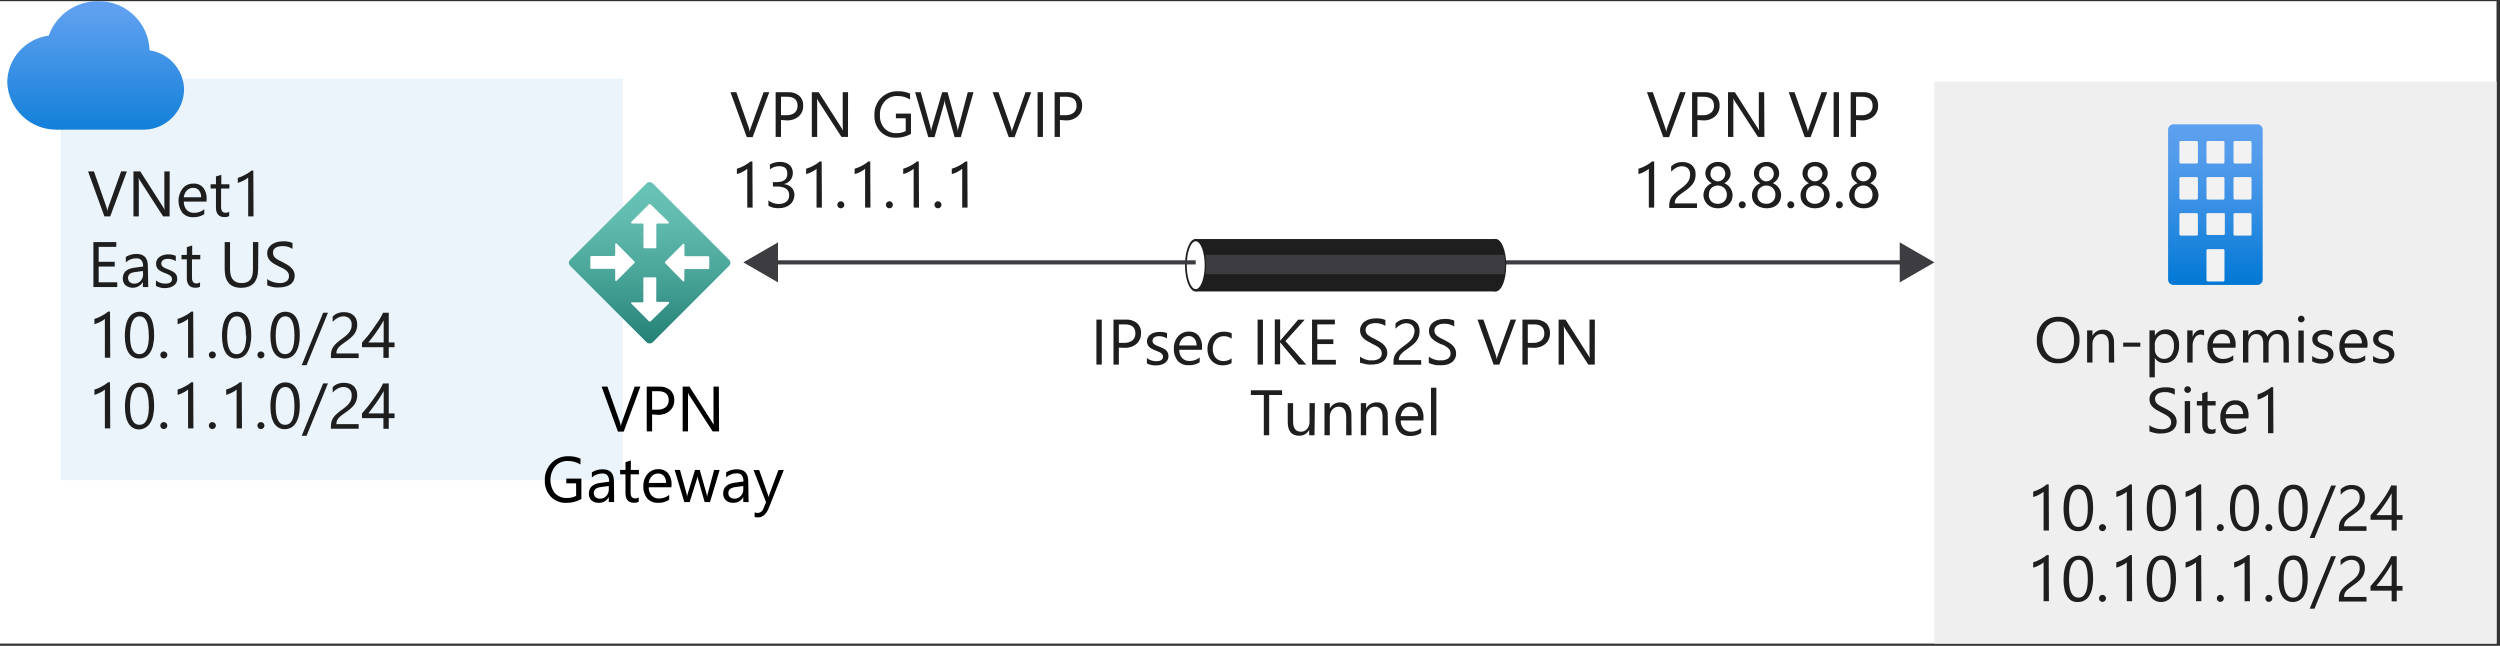 <?xml version="1.0" encoding="UTF-8"?>
<svg width="600px" height="155px" viewBox="0 0 600 155" version="1.1" xmlns="http://www.w3.org/2000/svg" xmlns:xlink="http://www.w3.org/1999/xlink">
    <rect x="0" y="0" width="600" height="155" fill="#333333" stroke="none"/>
    <!-- Generator: Sketch 51.2 (57519) - http://www.bohemiancoding.com/sketch -->
    <title>4-site-to-site-vpn</title>
    <desc>Created with Sketch.</desc>
    <defs>
        <linearGradient x1="50%" y1="-15.74%" x2="50%" y2="121.784%" id="linearGradient-1">
            <stop stop-color="#5EA0EF" offset="18%"></stop>
            <stop stop-color="#0078D4" offset="100%"></stop>
        </linearGradient>
        <linearGradient x1="4.734%" y1="98.463%" x2="96.545%" y2="6.652%" id="linearGradient-2">
            <stop stop-color="#258277" offset="0%"></stop>
            <stop stop-color="#49A498" offset="42%"></stop>
            <stop stop-color="#60BAAD" offset="78%"></stop>
            <stop stop-color="#68C2B5" offset="100%"></stop>
        </linearGradient>
        <linearGradient x1="50.085%" y1="0%" x2="50.085%" y2="100%" id="linearGradient-3">
            <stop stop-color="#5EA0EF" offset="0%"></stop>
            <stop stop-color="#559CEC" offset="18%"></stop>
            <stop stop-color="#3C91E5" offset="47%"></stop>
            <stop stop-color="#1380DA" offset="84%"></stop>
            <stop stop-color="#0078D4" offset="100%"></stop>
        </linearGradient>
    </defs>
    <g id="Page-1" stroke="none" stroke-width="1" fill="none" fill-rule="evenodd">
        <g id="4-site-to-site-vpn" transform="translate(0, -1)">
            <g id="Shapes">
                <rect id="Rectangle-path" fill="#FFFFFF" fill-rule="nonzero" x="0" y="1.285" width="599.165" height="154.176"></rect>
                <g id="Group" transform="translate(14.133, 19.272)" fill-rule="nonzero">
                    <rect id="Rectangle-path" fill="#FFFFFF" x="0.45" y="0.617" width="134.904" height="96.36"></rect>
                    <rect id="Rectangle-path" fill="#0072C6" opacity="0.08" x="0.45" y="0.617" width="134.904" height="96.36"></rect>
                </g>
                <g id="Group" transform="translate(358.458, 59.101)">
                    <path d="M98.891,4.869 L1.105,4.869" id="Shape" stroke="#3C3C41"></path>
                    <polygon id="Shape" fill="#3C3C41" fill-rule="nonzero" points="97.478 0.064 105.803 4.869 97.478 9.675"></polygon>
                </g>
                <g id="Group" transform="translate(283.94, 57.816)" fill-rule="nonzero">
                    <g>
                        <rect id="Rectangle-path" fill="#1E1E1E" x="3.032" y="0.552" width="71.949" height="12.578"></rect>
                        <g>
                            <ellipse id="Oval" fill="#FFFFFF" cx="3.032" cy="6.835" rx="2.364" ry="6.026"></ellipse>
                            <path d="M3.032,13.143 C1.593,13.143 0.463,10.368 0.463,6.835 C0.463,3.302 1.593,0.527 3.032,0.527 C4.471,0.527 5.602,3.302 5.602,6.835 C5.602,10.368 4.471,13.143 3.032,13.143 Z M3.032,1.092 C1.863,1.092 0.887,3.662 0.887,6.835 C0.887,10.009 1.863,12.578 3.032,12.578 C4.201,12.578 5.191,10.009 5.191,6.835 C5.191,3.662 4.201,1.092 3.032,1.092 Z" id="Shape" fill="#1E1E1E"></path>
                        </g>
                        <g transform="translate(71.949, 0)" fill="#1E1E1E">
                            <ellipse id="Oval" cx="3.032" cy="6.835" rx="2.364" ry="6.026"></ellipse>
                            <path d="M3.032,13.143 C1.593,13.143 0.463,10.368 0.463,6.835 C0.463,3.302 1.593,0.527 3.032,0.527 C4.471,0.527 5.602,3.302 5.602,6.835 C5.602,10.368 4.471,13.143 3.032,13.143 Z M3.032,1.092 C1.863,1.092 0.874,3.662 0.874,6.835 C0.874,10.009 1.863,12.578 3.032,12.578 C4.201,12.578 5.178,10.009 5.178,6.835 C5.178,3.662 4.201,1.092 3.032,1.092 Z" id="Shape"></path>
                        </g>
                    </g>
                    <path d="M77.088,8.994 L5.396,8.994 C5.519,7.437 5.519,5.873 5.396,4.317 L77.088,4.317 C77.339,5.866 77.339,7.445 77.088,8.994 Z" id="Shape" fill="#3C3C41"></path>
                </g>
                <g id="Group" transform="translate(177.302, 59.101)">
                    <path d="M109.67,4.869 L8.004,4.869" id="Shape" stroke="#3C3C41"></path>
                    <polygon id="Shape" fill="#3C3C41" fill-rule="nonzero" points="9.418 0.064 1.092 4.869 9.418 9.675"></polygon>
                </g>
                <path d="M44.184,22.445 C44.077,17.72 40.575,13.761 35.897,13.079 C35.687,6.413 30.155,1.155 23.486,1.285 C18.202,1.263 13.477,4.572 11.692,9.546 C6.054,10.286 1.814,15.051 1.734,20.737 C1.951,27.158 7.272,32.222 13.696,32.12 L34.69,32.12 C39.936,31.962 44.125,27.694 44.184,22.445 Z" id="Shape" fill="url(#linearGradient-1)" fill-rule="nonzero"></path>
                <g id="Group" transform="translate(134.904, 43.683)" fill-rule="nonzero">
                    <rect id="Rectangle-path" fill="url(#linearGradient-2)" transform="translate(21.011, 20.388) rotate(-45) translate(-21.011, -20.388) " x="7.007" y="6.384" width="28.009" height="28.009" rx="1.01"></rect>
                    <path d="M16.6,10.587 L20.865,6.321 C20.959,6.246 21.092,6.246 21.186,6.321 L25.567,10.587 C25.632,10.651 25.65,10.748 25.612,10.831 C25.575,10.913 25.491,10.965 25.4,10.959 L22.831,10.959 C22.773,10.959 22.717,10.982 22.676,11.023 C22.635,11.064 22.612,11.12 22.612,11.178 L22.612,16.702 C22.612,16.816 22.52,16.908 22.407,16.908 L19.747,16.908 C19.694,16.915 19.64,16.9 19.599,16.866 C19.557,16.832 19.532,16.782 19.529,16.728 L19.529,11.178 C19.532,11.123 19.514,11.069 19.478,11.028 C19.442,10.988 19.391,10.963 19.336,10.959 L16.767,10.959 C16.705,10.953 16.649,10.922 16.61,10.874 C16.572,10.826 16.554,10.764 16.561,10.702 C16.562,10.661 16.575,10.62 16.6,10.587 Z M25.593,30.193 L21.212,34.458 C21.118,34.533 20.985,34.533 20.891,34.458 L16.625,30.193 C16.539,30.103 16.539,29.961 16.625,29.872 C16.663,29.862 16.703,29.862 16.741,29.872 L19.31,29.872 C19.366,29.872 19.42,29.848 19.457,29.806 C19.494,29.764 19.511,29.709 19.503,29.653 L19.503,24.09 C19.503,23.976 19.595,23.884 19.709,23.884 L22.394,23.884 C22.508,23.884 22.6,23.976 22.6,24.09 L22.6,29.55 C22.596,29.609 22.618,29.667 22.659,29.709 C22.701,29.751 22.759,29.773 22.818,29.769 L25.31,29.769 C25.377,29.718 25.465,29.707 25.542,29.739 C25.619,29.772 25.673,29.843 25.684,29.926 C25.694,30.009 25.66,30.091 25.593,30.141 L25.593,30.193 Z M12.745,24.565 L12.745,22.073 C12.745,21.95 12.649,21.848 12.527,21.842 L7.015,21.842 C6.897,21.842 6.797,21.754 6.784,21.636 L6.784,18.989 C6.79,18.864 6.89,18.764 7.015,18.758 L12.527,18.758 C12.643,18.758 12.738,18.668 12.745,18.552 L12.745,15.983 C12.711,15.877 12.768,15.762 12.874,15.726 C12.963,15.692 13.064,15.724 13.118,15.803 L17.383,20.107 C17.46,20.191 17.46,20.319 17.383,20.403 L13.118,24.668 C13.063,24.75 12.959,24.781 12.868,24.744 C12.778,24.706 12.726,24.61 12.745,24.514 L12.745,24.565 Z M29.358,16.034 L29.358,18.604 C29.364,18.719 29.46,18.81 29.576,18.809 L35.088,18.809 C35.213,18.816 35.313,18.916 35.319,19.041 L35.319,21.687 C35.306,21.805 35.206,21.894 35.088,21.893 L29.55,21.893 C29.428,21.9 29.332,22.001 29.332,22.124 L29.332,24.617 C29.351,24.713 29.299,24.809 29.209,24.847 C29.118,24.884 29.014,24.852 28.959,24.771 L24.707,20.441 C24.667,20.405 24.645,20.353 24.645,20.3 C24.645,20.246 24.667,20.195 24.707,20.158 L28.959,15.919 C29.009,15.816 29.133,15.773 29.236,15.822 C29.338,15.872 29.382,15.996 29.332,16.099 L29.358,16.034 Z" id="Shape" fill="#FFFFFF"></path>
                </g>
                <g id="Group" transform="translate(463.812, 20.557)" fill-rule="nonzero">
                    <rect id="Rectangle-path" fill="#FFFFFF" x="0.45" y="0" width="134.904" height="134.904"></rect>
                    <rect id="Rectangle-path" fill="#3C3C41" opacity="0.08" x="0.45" y="0" width="134.904" height="134.904"></rect>
                </g>
                <g id="Group" transform="translate(520.343, 30.835)" fill-rule="nonzero">
                    <path d="M22.702,1.285 L22.702,37.259 C22.702,37.969 22.127,38.544 21.418,38.544 L1.285,38.544 C0.575,38.544 0,37.969 0,37.259 L0,1.285 C0,0.575 0.575,0 1.285,0 L21.418,0 C22.127,0 22.702,0.575 22.702,1.285 Z" id="Shape" fill="url(#linearGradient-3)"></path>
                    <path d="M3.045,4.009 L6.835,4.009 C7.013,4.009 7.156,4.152 7.156,4.33 L7.156,9.096 C7.149,9.269 7.008,9.405 6.835,9.405 L3.045,9.405 C2.96,9.408 2.877,9.378 2.814,9.32 C2.751,9.262 2.714,9.182 2.711,9.096 L2.711,4.33 C2.718,4.15 2.865,4.008 3.045,4.009 Z M9.533,4.009 L13.208,4.009 C13.385,4.009 13.529,4.152 13.529,4.33 L13.529,9.096 C13.522,9.269 13.38,9.405 13.208,9.405 L9.533,9.405 C9.361,9.405 9.219,9.269 9.212,9.096 L9.212,4.33 C9.212,4.152 9.356,4.009 9.533,4.009 Z M16.021,4.009 L19.696,4.009 C19.876,4.008 20.023,4.15 20.03,4.33 L20.03,9.096 C20.027,9.182 19.99,9.262 19.927,9.32 C19.864,9.378 19.781,9.408 19.696,9.405 L16.021,9.405 C15.849,9.405 15.707,9.269 15.7,9.096 L15.7,4.33 C15.7,4.152 15.844,4.009 16.021,4.009 Z M3.045,12.655 L6.835,12.655 C7.008,12.655 7.149,12.791 7.156,12.964 L7.156,17.73 C7.156,17.91 7.015,18.057 6.835,18.064 L3.045,18.064 C2.86,18.064 2.711,17.915 2.711,17.73 L2.711,12.964 C2.714,12.878 2.751,12.798 2.814,12.74 C2.877,12.682 2.96,12.652 3.045,12.655 Z M9.533,12.655 L13.208,12.655 C13.38,12.655 13.522,12.791 13.529,12.964 L13.529,17.73 C13.529,17.91 13.387,18.057 13.208,18.064 L9.533,18.064 C9.354,18.057 9.212,17.91 9.212,17.73 L9.212,12.964 C9.219,12.791 9.361,12.655 9.533,12.655 Z M16.021,12.655 L19.696,12.655 C19.781,12.652 19.864,12.682 19.927,12.74 C19.99,12.798 20.027,12.878 20.03,12.964 L20.03,17.73 C20.03,17.915 19.88,18.064 19.696,18.064 L16.021,18.064 C15.842,18.057 15.7,17.91 15.7,17.73 L15.7,12.964 C15.707,12.791 15.849,12.655 16.021,12.655 Z M3.045,21.315 L6.835,21.315 C7.013,21.315 7.156,21.459 7.156,21.636 L7.156,26.39 C7.156,26.567 7.013,26.711 6.835,26.711 L3.045,26.711 C2.865,26.711 2.718,26.569 2.711,26.39 L2.711,21.533 C2.762,21.395 2.898,21.306 3.045,21.315 Z M9.533,21.315 L13.208,21.315 C13.367,21.252 13.548,21.325 13.619,21.482 L13.619,26.248 C13.619,26.421 13.483,26.563 13.31,26.57 L9.52,26.57 C9.343,26.57 9.199,26.426 9.199,26.248 L9.199,21.533 C9.246,21.392 9.385,21.301 9.533,21.315 Z M9.533,29.949 L13.208,29.949 C13.385,29.949 13.529,30.092 13.529,30.27 L13.529,37.413 C13.522,37.586 13.38,37.722 13.208,37.722 L9.533,37.722 C9.361,37.722 9.219,37.586 9.212,37.413 L9.212,30.27 C9.212,30.092 9.356,29.949 9.533,29.949 Z M16.021,21.315 L19.696,21.315 C19.876,21.315 20.023,21.457 20.03,21.636 L20.03,26.39 C20.023,26.569 19.876,26.711 19.696,26.711 L16.021,26.711 C15.844,26.711 15.7,26.567 15.7,26.39 L15.7,21.533 C15.742,21.394 15.876,21.303 16.021,21.315 Z" id="a1bc77ea-5288-41a0-8f9a-2d282cf54a86" fill="#F2F2F2"></path>
                </g>
            </g>
            <g id="Text" transform="translate(20.557, 21.842)" fill-rule="nonzero">
                <g id="Group" transform="translate(0, 19.272)" fill="#1E1E1E">
                    <path d="M9.893,1.028 L5.897,11.82 L4.497,11.82 L0.578,1.028 L1.991,1.028 L4.985,9.585 C5.084,9.895 5.158,10.213 5.203,10.535 C5.254,10.207 5.336,9.885 5.448,9.572 L8.505,1.028 L9.893,1.028 Z" id="Shape"></path>
                    <path d="M20.146,11.82 L18.591,11.82 L13.041,3.212 C12.9,3.003 12.784,2.779 12.694,2.544 C12.748,3.034 12.77,3.528 12.758,4.021 L12.758,11.82 L11.473,11.82 L11.473,1.028 L13.118,1.028 L18.527,9.495 C18.745,9.842 18.899,10.086 18.964,10.214 C18.9,9.69 18.874,9.162 18.887,8.634 L18.887,1.028 L20.171,1.028 L20.146,11.82 Z" id="Shape"></path>
                    <path d="M28.998,8.274 L23.563,8.274 C23.527,9.007 23.775,9.725 24.257,10.278 C24.735,10.757 25.393,11.009 26.069,10.972 C26.945,10.973 27.794,10.668 28.471,10.111 L28.471,11.281 C27.675,11.801 26.736,12.057 25.786,12.013 C24.815,12.066 23.871,11.679 23.216,10.959 C21.932,9.197 21.969,6.797 23.306,5.075 C23.945,4.325 24.892,3.909 25.876,3.944 C26.764,3.893 27.626,4.253 28.214,4.921 C28.806,5.701 29.098,6.667 29.036,7.645 L28.998,8.274 Z M27.713,7.233 C27.742,6.634 27.56,6.043 27.199,5.563 C26.843,5.161 26.322,4.943 25.786,4.972 C25.223,4.963 24.682,5.192 24.296,5.602 C23.875,6.049 23.613,6.623 23.55,7.233 L27.713,7.233 Z" id="Shape"></path>
                    <path d="M34.445,11.743 C34.087,11.922 33.689,12.006 33.289,11.987 C32.004,11.987 31.272,11.229 31.272,9.726 L31.272,5.139 L29.987,5.139 L29.987,4.111 L31.272,4.111 L31.272,2.236 L32.557,1.837 L32.557,4.111 L34.497,4.111 L34.497,5.139 L32.505,5.139 L32.505,9.507 C32.474,9.894 32.564,10.28 32.762,10.612 C32.984,10.856 33.308,10.98 33.636,10.946 C33.927,10.955 34.213,10.864 34.445,10.69 L34.445,11.743 Z" id="Shape"></path>
                    <path d="M40.291,11.82 L39.006,11.82 L39.006,2.493 C38.881,2.618 38.743,2.73 38.595,2.827 L37.979,3.186 C37.747,3.302 37.503,3.418 37.246,3.52 C37.01,3.627 36.765,3.713 36.514,3.777 L36.514,2.57 C36.808,2.494 37.096,2.395 37.375,2.274 C37.679,2.147 37.975,2.001 38.261,1.837 C38.557,1.683 38.839,1.516 39.096,1.349 C39.334,1.192 39.562,1.021 39.777,0.835 L40.24,0.835 L40.291,11.82 Z" id="Shape"></path>
                    <polygon id="Shape" points="7.58 28.779 1.863 28.779 1.863 17.987 7.349 17.987 7.349 19.131 3.122 19.131 3.122 22.715 6.976 22.715 6.976 23.859 3.122 23.859 3.122 27.636 7.58 27.636"></polygon>
                    <path d="M15.019,28.779 L13.734,28.779 L13.734,27.572 C13.32,28.272 12.624,28.759 11.824,28.909 C11.025,29.059 10.199,28.857 9.559,28.355 C9.127,27.93 8.894,27.343 8.916,26.737 C8.916,25.298 9.764,24.45 11.486,24.167 L13.799,23.846 C13.799,22.561 13.259,21.88 12.206,21.88 C11.262,21.872 10.347,22.21 9.636,22.831 L9.636,21.546 C10.408,21.07 11.298,20.82 12.206,20.827 C14.017,20.827 14.929,21.79 14.929,23.704 L15.019,28.779 Z M13.734,24.925 L11.872,25.182 C11.416,25.222 10.976,25.367 10.587,25.606 C10.317,25.867 10.166,26.227 10.166,26.602 C10.166,26.977 10.317,27.336 10.587,27.597 C10.887,27.851 11.274,27.979 11.666,27.957 C12.242,27.979 12.797,27.743 13.182,27.315 C13.587,26.875 13.804,26.294 13.786,25.696 L13.734,24.925 Z" id="Shape"></path>
                    <path d="M16.869,28.497 L16.869,27.212 C17.508,27.698 18.289,27.96 19.092,27.957 C20.184,27.957 20.724,27.597 20.724,26.878 C20.728,26.692 20.679,26.51 20.582,26.351 C20.485,26.203 20.358,26.076 20.21,25.979 C20.033,25.855 19.844,25.752 19.645,25.67 L18.964,25.4 C18.654,25.286 18.353,25.149 18.064,24.989 C17.828,24.863 17.608,24.707 17.409,24.527 C17.246,24.355 17.115,24.155 17.024,23.936 C16.93,23.685 16.886,23.419 16.895,23.152 C16.885,22.818 16.97,22.489 17.139,22.201 C17.305,21.922 17.528,21.681 17.794,21.495 C18.089,21.307 18.409,21.165 18.745,21.071 C19.706,20.827 20.719,20.899 21.636,21.276 L21.636,22.561 C21.051,22.185 20.366,21.992 19.67,22.009 C19.462,22.006 19.255,22.032 19.054,22.086 C18.883,22.13 18.722,22.204 18.578,22.304 C18.449,22.393 18.343,22.512 18.27,22.651 C18.193,22.784 18.153,22.934 18.154,23.088 C18.149,23.266 18.188,23.443 18.27,23.602 C18.346,23.742 18.451,23.865 18.578,23.961 C18.74,24.071 18.912,24.166 19.092,24.244 L19.786,24.527 C20.097,24.642 20.402,24.775 20.698,24.925 C20.946,25.052 21.179,25.207 21.392,25.388 C21.578,25.556 21.727,25.762 21.829,25.991 C21.939,26.247 21.991,26.523 21.983,26.801 C21.992,27.147 21.908,27.488 21.739,27.79 C21.57,28.072 21.337,28.31 21.058,28.484 C20.764,28.681 20.438,28.825 20.094,28.908 C19.715,28.996 19.327,29.04 18.938,29.036 C18.214,29.03 17.504,28.845 16.869,28.497 Z" id="Shape"></path>
                    <path d="M27.456,28.702 C27.103,28.883 26.709,28.967 26.313,28.946 C25.028,28.946 24.283,28.188 24.283,26.685 L24.283,22.124 L22.998,22.124 L22.998,21.071 L24.283,21.071 L24.283,19.195 L25.567,18.797 L25.567,21.071 L27.507,21.071 L27.507,22.124 L25.516,22.124 L25.516,26.467 C25.481,26.855 25.576,27.243 25.786,27.572 C26.004,27.82 26.331,27.946 26.66,27.906 C26.946,27.911 27.227,27.821 27.456,27.649 L27.456,28.702 Z" id="Shape"></path>
                    <path d="M41.396,24.411 C41.396,27.443 40.026,28.959 37.285,28.959 C34.715,28.959 33.409,27.503 33.366,24.591 L33.366,17.987 L34.651,17.987 L34.651,24.501 C34.651,26.724 35.589,27.829 37.452,27.829 C39.315,27.829 40.15,26.749 40.15,24.617 L40.15,17.987 L41.435,17.987 L41.396,24.411 Z" id="Shape"></path>
                    <path d="M43.58,28.343 L43.58,26.852 C43.771,27.01 43.978,27.147 44.197,27.263 C44.441,27.383 44.695,27.482 44.955,27.559 C45.21,27.647 45.472,27.712 45.739,27.752 C45.984,27.801 46.234,27.827 46.484,27.829 C47.098,27.868 47.708,27.715 48.231,27.392 C48.624,27.086 48.837,26.603 48.797,26.107 C48.803,25.842 48.736,25.579 48.604,25.349 C48.468,25.12 48.289,24.919 48.077,24.758 C47.828,24.562 47.562,24.39 47.281,24.244 L46.253,23.769 C45.88,23.576 45.52,23.383 45.199,23.191 C44.891,23.008 44.606,22.788 44.351,22.535 C43.843,22.055 43.559,21.384 43.567,20.685 C43.56,20.235 43.675,19.79 43.901,19.4 C44.114,19.042 44.404,18.735 44.749,18.501 C45.115,18.259 45.519,18.081 45.944,17.974 C46.394,17.861 46.856,17.805 47.319,17.807 C48.113,17.758 48.909,17.889 49.645,18.193 L49.645,19.606 C48.913,19.141 48.056,18.912 47.191,18.951 C46.914,18.949 46.638,18.979 46.368,19.041 C46.103,19.084 45.85,19.18 45.623,19.323 C45.415,19.452 45.235,19.623 45.096,19.824 C44.986,20.052 44.942,20.305 44.968,20.557 C44.961,20.805 45.014,21.052 45.122,21.276 C45.23,21.491 45.383,21.68 45.572,21.829 C45.801,22.009 46.046,22.168 46.304,22.304 L47.306,22.818 C47.692,23.011 48.051,23.216 48.398,23.422 C48.731,23.619 49.037,23.856 49.31,24.128 C49.571,24.37 49.785,24.657 49.94,24.976 C50.099,25.309 50.178,25.674 50.171,26.043 C50.17,26.491 50.06,26.932 49.85,27.328 C49.648,27.69 49.362,27.999 49.015,28.227 C48.621,28.471 48.186,28.641 47.73,28.728 C47.253,28.833 46.767,28.885 46.278,28.882 L45.636,28.882 L44.878,28.767 C44.608,28.702 44.364,28.638 44.133,28.561 C43.939,28.515 43.753,28.441 43.58,28.343 Z" id="Shape"></path>
                    <path d="M5.897,45.739 L4.612,45.739 L4.612,36.411 C4.487,36.536 4.349,36.648 4.201,36.745 C4.009,36.861 3.803,36.989 3.572,37.105 C3.338,37.229 3.098,37.34 2.852,37.439 C2.612,37.546 2.362,37.631 2.107,37.696 L2.107,36.411 C2.406,36.338 2.698,36.239 2.981,36.116 C3.284,35.986 3.58,35.84 3.867,35.679 C4.163,35.525 4.445,35.358 4.702,35.191 C4.938,35.031 5.165,34.859 5.383,34.677 L5.846,34.677 L5.897,45.739 Z" id="Shape"></path>
                    <path d="M16.433,40.291 C16.446,41.099 16.364,41.905 16.188,42.694 C16.059,43.322 15.82,43.922 15.482,44.467 C15.199,44.917 14.811,45.292 14.351,45.559 C13.881,45.809 13.355,45.938 12.822,45.931 C12.316,45.937 11.816,45.814 11.37,45.572 C10.933,45.315 10.563,44.959 10.291,44.531 C9.978,44.012 9.756,43.442 9.636,42.848 C9.473,42.097 9.395,41.33 9.405,40.561 C9.388,39.698 9.47,38.836 9.649,37.991 C9.772,37.352 10.007,36.738 10.343,36.18 C10.907,35.234 11.94,34.668 13.041,34.702 C15.302,34.745 16.433,36.608 16.433,40.291 Z M15.148,40.42 C15.148,37.349 14.415,35.807 12.951,35.807 C11.486,35.807 10.651,37.375 10.651,40.497 C10.651,43.413 11.396,44.878 12.912,44.878 C14.428,44.878 15.173,43.388 15.173,40.42 L15.148,40.42 Z" id="Shape"></path>
                    <path d="M18.745,45.906 C18.523,45.911 18.308,45.822 18.154,45.662 C17.998,45.499 17.911,45.283 17.91,45.058 C17.911,44.837 17.999,44.624 18.154,44.467 C18.399,44.235 18.758,44.167 19.07,44.295 C19.383,44.422 19.593,44.72 19.606,45.058 C19.606,45.286 19.514,45.504 19.349,45.662 C19.191,45.824 18.972,45.913 18.745,45.906 Z" id="Shape"></path>
                    <path d="M25.863,45.739 L24.578,45.739 L24.578,36.411 C24.451,36.539 24.309,36.652 24.154,36.745 C23.955,36.876 23.749,36.996 23.537,37.105 C23.304,37.229 23.064,37.34 22.818,37.439 C22.577,37.546 22.328,37.631 22.073,37.696 L22.073,36.411 C22.368,36.338 22.656,36.239 22.934,36.116 C23.242,35.988 23.542,35.842 23.833,35.679 C24.128,35.525 24.411,35.358 24.668,35.191 C24.904,35.031 25.131,34.859 25.349,34.677 L25.812,34.677 L25.863,45.739 Z" id="Shape"></path>
                    <path d="M30.398,45.906 C30.176,45.911 29.962,45.822 29.807,45.662 C29.651,45.499 29.564,45.283 29.563,45.058 C29.564,44.837 29.652,44.624 29.807,44.467 C30.053,44.235 30.411,44.167 30.724,44.295 C31.036,44.422 31.246,44.72 31.259,45.058 C31.259,45.286 31.167,45.504 31.002,45.662 C30.844,45.824 30.625,45.913 30.398,45.906 Z" id="Shape"></path>
                    <path d="M39.739,40.291 C39.752,41.099 39.67,41.905 39.495,42.694 C39.365,43.322 39.126,43.922 38.788,44.467 C38.505,44.917 38.117,45.292 37.657,45.559 C37.187,45.809 36.661,45.938 36.128,45.931 C35.626,45.935 35.131,45.812 34.69,45.572 C34.252,45.315 33.883,44.959 33.61,44.531 C33.302,44.009 33.081,43.441 32.955,42.848 C32.792,42.097 32.714,41.33 32.724,40.561 C32.707,39.698 32.789,38.836 32.968,37.991 C33.091,37.352 33.326,36.738 33.662,36.18 C33.938,35.716 34.332,35.335 34.805,35.075 C35.282,34.817 35.818,34.688 36.36,34.702 C38.612,34.745 39.739,36.608 39.739,40.291 Z M38.454,40.42 C38.454,37.349 37.722,35.807 36.27,35.807 C34.818,35.807 33.957,37.375 33.957,40.497 C33.957,43.413 34.702,44.878 36.218,44.878 C37.734,44.878 38.544,43.388 38.544,40.42 L38.454,40.42 Z" id="Shape"></path>
                    <path d="M42.051,45.906 C41.829,45.911 41.615,45.822 41.46,45.662 C41.304,45.499 41.217,45.283 41.216,45.058 C41.217,44.837 41.305,44.624 41.46,44.467 C41.706,44.235 42.064,44.167 42.377,44.295 C42.689,44.422 42.899,44.72 42.912,45.058 C42.913,45.286 42.82,45.504 42.655,45.662 C42.497,45.824 42.278,45.913 42.051,45.906 Z" id="Shape"></path>
                    <path d="M51.392,40.291 C51.401,41.099 51.315,41.906 51.135,42.694 C51.006,43.322 50.766,43.922 50.428,44.467 C50.146,44.917 49.758,45.292 49.298,45.559 C48.827,45.809 48.302,45.938 47.769,45.931 C47.262,45.936 46.763,45.812 46.317,45.572 C45.88,45.315 45.51,44.959 45.238,44.531 C44.93,44.009 44.709,43.441 44.582,42.848 C44.419,42.097 44.342,41.33 44.351,40.561 C44.335,39.698 44.416,38.836 44.595,37.991 C44.718,37.352 44.953,36.738 45.289,36.18 C45.565,35.716 45.96,35.335 46.433,35.075 C46.909,34.817 47.445,34.688 47.987,34.702 C50.261,34.767 51.392,36.604 51.392,40.291 Z M50.107,40.42 C50.107,37.349 49.375,35.807 47.923,35.807 C46.471,35.807 45.61,37.375 45.61,40.497 C45.61,43.413 46.355,44.878 47.872,44.878 C49.388,44.878 50.107,43.388 50.107,40.42 Z" id="Shape"></path>
                    <polygon id="Shape" points="58.15 34.946 53.011 47.537 51.854 47.537 56.994 34.946"></polygon>
                    <path d="M63.854,37.773 C63.861,37.479 63.809,37.186 63.7,36.912 C63.605,36.679 63.46,36.468 63.276,36.296 C63.096,36.13 62.881,36.007 62.647,35.936 C62.395,35.847 62.13,35.803 61.863,35.807 C61.624,35.808 61.386,35.843 61.156,35.91 C60.92,35.975 60.692,36.066 60.475,36.18 C60.255,36.3 60.045,36.438 59.846,36.591 C59.645,36.758 59.456,36.938 59.281,37.131 L59.281,35.846 C59.614,35.513 60.012,35.25 60.45,35.075 C60.949,34.882 61.482,34.79 62.017,34.805 C62.453,34.794 62.888,34.859 63.302,34.998 C63.663,35.111 63.995,35.299 64.278,35.55 C64.561,35.802 64.785,36.114 64.934,36.463 C65.103,36.869 65.186,37.307 65.178,37.747 C65.182,38.138 65.13,38.528 65.024,38.904 C64.926,39.249 64.779,39.577 64.587,39.88 C64.371,40.205 64.117,40.503 63.829,40.767 C63.495,41.075 63.143,41.362 62.775,41.627 C62.261,41.987 61.85,42.296 61.49,42.552 C61.204,42.763 60.941,43.004 60.707,43.272 C60.533,43.47 60.394,43.696 60.296,43.94 C60.214,44.189 60.175,44.449 60.18,44.711 L65.525,44.711 L65.525,45.816 L58.857,45.816 L58.857,45.289 C58.843,44.856 58.895,44.422 59.011,44.004 C59.115,43.642 59.284,43.302 59.512,43.002 C59.77,42.648 60.072,42.329 60.411,42.051 C60.784,41.73 61.246,41.37 61.786,40.985 C62.135,40.739 62.465,40.469 62.775,40.176 C63.015,39.945 63.227,39.686 63.405,39.405 C63.557,39.166 63.674,38.906 63.752,38.634 C63.82,38.352 63.854,38.063 63.854,37.773 Z" id="Shape"></path>
                    <path d="M72.745,34.946 L72.745,42.077 L74.133,42.077 L74.133,43.208 L72.745,43.208 L72.745,45.777 L71.46,45.777 L71.46,43.208 L66.321,43.208 L66.321,42.128 C66.797,41.602 67.272,41.036 67.76,40.433 C68.248,39.829 68.698,39.212 69.135,38.582 C69.572,37.953 69.983,37.298 70.42,36.719 C70.771,36.147 71.088,35.555 71.37,34.946 L72.745,34.946 Z M67.85,42.077 L71.525,42.077 L71.525,36.784 C71.152,37.452 70.792,38.069 70.458,38.557 C70.124,39.045 69.803,39.533 69.495,39.957 C69.186,40.381 68.904,40.767 68.634,41.101 L67.85,42.077 Z" id="Shape"></path>
                    <path d="M5.897,62.698 L4.612,62.698 L4.612,53.37 C4.484,53.492 4.347,53.604 4.201,53.704 C4.009,53.82 3.803,53.949 3.572,54.064 C3.338,54.188 3.098,54.3 2.852,54.398 C2.612,54.505 2.362,54.591 2.107,54.655 L2.107,53.37 C2.406,53.297 2.698,53.198 2.981,53.075 C3.284,52.945 3.58,52.799 3.867,52.638 C4.163,52.484 4.445,52.317 4.702,52.15 C4.938,51.99 5.165,51.819 5.383,51.636 L5.846,51.636 L5.897,62.698 Z" id="Shape"></path>
                    <path d="M16.433,57.251 C16.446,58.058 16.364,58.865 16.188,59.653 C16.059,60.281 15.82,60.881 15.482,61.426 C15.199,61.877 14.811,62.251 14.351,62.518 C13.894,62.787 13.378,62.937 12.848,62.955 C12.341,62.961 11.841,62.837 11.396,62.595 C10.959,62.339 10.589,61.982 10.317,61.555 C10.004,61.035 9.782,60.466 9.662,59.872 C9.499,59.12 9.421,58.353 9.43,57.585 C9.413,56.722 9.495,55.859 9.675,55.015 C9.798,54.375 10.032,53.762 10.368,53.203 C10.933,52.257 11.965,51.692 13.066,51.726 C15.31,51.726 16.433,53.567 16.433,57.251 Z M15.148,57.379 C15.148,54.308 14.415,52.767 12.951,52.767 C11.486,52.767 10.651,54.334 10.651,57.456 C10.651,60.373 11.396,61.837 12.912,61.837 C14.428,61.837 15.173,60.385 15.173,57.379 L15.148,57.379 Z" id="Shape"></path>
                    <path d="M18.745,62.865 C18.524,62.864 18.312,62.776 18.154,62.621 C17.998,62.459 17.911,62.242 17.91,62.017 C17.911,61.796 17.999,61.584 18.154,61.426 C18.399,61.194 18.758,61.127 19.07,61.254 C19.383,61.381 19.593,61.68 19.606,62.017 C19.606,62.245 19.514,62.463 19.349,62.621 C19.187,62.778 18.971,62.866 18.745,62.865 Z" id="Shape"></path>
                    <path d="M25.863,62.698 L24.578,62.698 L24.578,53.37 C24.448,53.495 24.306,53.607 24.154,53.704 C23.955,53.836 23.749,53.956 23.537,54.064 C23.304,54.188 23.064,54.3 22.818,54.398 C22.577,54.505 22.328,54.591 22.073,54.655 L22.073,53.37 C22.368,53.297 22.656,53.198 22.934,53.075 C23.242,52.948 23.542,52.802 23.833,52.638 C24.128,52.484 24.411,52.317 24.668,52.15 C24.904,51.99 25.131,51.819 25.349,51.636 L25.812,51.636 L25.863,62.698 Z" id="Shape"></path>
                    <path d="M30.398,62.865 C30.177,62.864 29.965,62.776 29.807,62.621 C29.651,62.459 29.564,62.242 29.563,62.017 C29.564,61.796 29.652,61.584 29.807,61.426 C30.053,61.194 30.411,61.127 30.724,61.254 C31.036,61.381 31.246,61.68 31.259,62.017 C31.259,62.245 31.167,62.463 31.002,62.621 C30.841,62.778 30.624,62.866 30.398,62.865 Z" id="Shape"></path>
                    <path d="M37.516,62.698 L36.231,62.698 L36.231,53.37 C36.101,53.495 35.959,53.607 35.807,53.704 C35.608,53.836 35.403,53.956 35.191,54.064 C34.957,54.188 34.717,54.3 34.471,54.398 C34.23,54.505 33.981,54.591 33.726,54.655 L33.726,53.37 C34.025,53.297 34.317,53.198 34.6,53.075 C34.903,52.945 35.198,52.799 35.486,52.638 C35.782,52.484 36.064,52.317 36.321,52.15 C36.557,51.99 36.784,51.819 37.002,51.636 L37.465,51.636 L37.516,62.698 Z" id="Shape"></path>
                    <path d="M42.051,62.865 C41.83,62.864 41.618,62.776 41.46,62.621 C41.304,62.459 41.217,62.242 41.216,62.017 C41.217,61.796 41.305,61.584 41.46,61.426 C41.706,61.194 42.064,61.127 42.377,61.254 C42.689,61.381 42.899,61.68 42.912,62.017 C42.913,62.245 42.82,62.463 42.655,62.621 C42.494,62.778 42.277,62.866 42.051,62.865 Z" id="Shape"></path>
                    <path d="M51.392,57.251 C51.401,58.059 51.315,58.865 51.135,59.653 C51.006,60.281 50.766,60.881 50.428,61.426 C50.146,61.877 49.758,62.251 49.298,62.518 C48.827,62.769 48.302,62.897 47.769,62.891 C47.262,62.895 46.763,62.771 46.317,62.531 C45.88,62.275 45.51,61.918 45.238,61.49 C44.93,60.968 44.709,60.4 44.582,59.807 C44.419,59.056 44.342,58.289 44.351,57.52 C44.334,56.657 44.416,55.795 44.595,54.951 C44.718,54.311 44.953,53.698 45.289,53.139 C45.565,52.676 45.96,52.294 46.433,52.034 C46.909,51.776 47.445,51.648 47.987,51.662 C50.261,51.726 51.392,53.563 51.392,57.251 Z M50.107,57.379 C50.107,54.308 49.375,52.767 47.923,52.767 C46.471,52.767 45.61,54.334 45.61,57.456 C45.61,60.373 46.355,61.837 47.872,61.837 C49.388,61.837 50.107,60.385 50.107,57.379 Z" id="Shape"></path>
                    <polygon id="Shape" points="58.15 51.906 53.011 64.484 51.854 64.484 56.994 51.906"></polygon>
                    <path d="M63.854,54.732 C63.861,54.438 63.809,54.145 63.7,53.872 C63.605,53.638 63.46,53.428 63.276,53.255 C63.096,53.089 62.881,52.966 62.647,52.895 C62.395,52.806 62.13,52.762 61.863,52.767 C61.624,52.768 61.386,52.802 61.156,52.869 C60.92,52.935 60.692,53.025 60.475,53.139 C60.255,53.26 60.045,53.397 59.846,53.55 C59.642,53.713 59.453,53.894 59.281,54.09 L59.281,52.805 C59.611,52.468 60.01,52.205 60.45,52.034 C60.949,51.841 61.482,51.749 62.017,51.764 C62.453,51.753 62.888,51.818 63.302,51.957 C63.663,52.071 63.995,52.259 64.278,52.51 C64.564,52.76 64.788,53.072 64.934,53.422 C65.103,53.829 65.186,54.266 65.178,54.707 C65.182,55.097 65.13,55.487 65.024,55.863 C64.924,56.207 64.777,56.536 64.587,56.839 C64.371,57.165 64.117,57.462 63.829,57.726 C63.495,58.034 63.143,58.321 62.775,58.587 C62.261,58.946 61.85,59.255 61.49,59.512 C61.204,59.722 60.941,59.964 60.707,60.231 C60.53,60.427 60.391,60.654 60.296,60.899 C60.214,61.148 60.175,61.409 60.18,61.67 L65.525,61.67 L65.525,62.775 L58.857,62.775 L58.857,62.236 C58.85,61.828 58.901,61.421 59.011,61.028 C59.115,60.666 59.284,60.326 59.512,60.026 C59.77,59.672 60.072,59.352 60.411,59.075 C60.784,58.754 61.246,58.394 61.786,58.009 C62.135,57.763 62.465,57.493 62.775,57.199 C63.015,56.968 63.227,56.71 63.405,56.428 C63.56,56.186 63.677,55.922 63.752,55.645 C63.826,55.346 63.861,55.04 63.854,54.732 Z" id="Shape"></path>
                    <path d="M72.745,51.906 L72.745,59.101 L74.133,59.101 L74.133,60.231 L72.745,60.231 L72.745,62.801 L71.46,62.801 L71.46,60.231 L66.321,60.231 L66.321,59.101 C66.797,58.574 67.272,58.009 67.76,57.405 C68.248,56.801 68.698,56.12 69.135,55.555 C69.572,54.989 69.983,54.27 70.42,53.692 C70.771,53.12 71.088,52.528 71.37,51.919 L72.745,51.906 Z M67.85,59.101 L71.525,59.101 L71.525,53.743 C71.152,54.411 70.792,55.028 70.458,55.503 C70.124,55.979 69.803,56.493 69.495,56.916 C69.186,57.34 68.904,57.726 68.634,58.06 L67.85,59.101 Z" id="Shape"></path>
                </g>
                <g id="Group" transform="translate(109.208, 70.664)" fill="#000000">
                    <path d="M23.923,1.285 L19.927,12.077 L18.54,12.077 L14.621,1.285 L16.021,1.285 L19.015,9.842 C19.114,10.156 19.187,10.478 19.233,10.805 C19.288,10.472 19.374,10.145 19.49,9.829 L22.561,1.285 L23.923,1.285 Z" id="Shape"></path>
                    <path d="M26.737,7.953 L26.737,12.026 L25.452,12.026 L25.452,1.285 L28.42,1.285 C29.39,1.219 30.349,1.522 31.105,2.133 C31.76,2.744 32.109,3.615 32.056,4.51 C32.1,5.482 31.709,6.424 30.989,7.079 C30.198,7.756 29.178,8.106 28.137,8.056 L26.737,7.953 Z M26.737,2.377 L26.737,6.809 L28.021,6.809 C28.74,6.856 29.452,6.641 30.026,6.206 C30.5,5.779 30.755,5.16 30.719,4.522 C30.719,3.096 29.872,2.377 28.15,2.377 L26.737,2.377 Z" id="Shape"></path>
                    <path d="M42.809,12.026 L41.268,12.026 L35.704,3.43 C35.566,3.216 35.45,2.988 35.358,2.749 C35.388,3.241 35.388,3.735 35.358,4.227 L35.358,12.026 L34.073,12.026 L34.073,1.285 L35.717,1.285 L41.113,9.752 C41.345,10.111 41.486,10.343 41.55,10.471 C41.487,9.947 41.461,9.419 41.473,8.891 L41.473,1.285 L42.758,1.285 L42.809,12.026 Z" id="Shape"></path>
                    <path d="M9.764,28.266 C8.663,28.883 7.417,29.198 6.154,29.178 C4.752,29.238 3.391,28.696 2.415,27.687 C1.433,26.616 0.919,25.195 0.989,23.743 C0.936,22.215 1.506,20.731 2.57,19.632 C3.623,18.548 5.08,17.952 6.591,17.987 C7.607,17.956 8.617,18.153 9.546,18.565 L9.546,19.966 C8.616,19.395 7.541,19.105 6.45,19.131 C5.315,19.099 4.225,19.569 3.469,20.415 C1.976,22.287 1.944,24.933 3.392,26.839 C4.146,27.637 5.212,28.064 6.308,28.009 C7.071,28.027 7.826,27.855 8.505,27.507 L8.505,24.501 L6.141,24.501 L6.141,23.358 L9.764,23.358 L9.764,28.266 Z" id="Shape"></path>
                    <path d="M17.627,28.985 L16.343,28.985 L16.343,27.79 C15.884,28.664 14.965,29.199 13.979,29.165 C13.32,29.204 12.671,28.988 12.167,28.561 C11.759,28.138 11.541,27.568 11.563,26.981 C11.563,25.542 12.411,24.707 14.133,24.411 L16.445,24.09 C16.445,22.805 15.906,22.124 14.852,22.124 C13.908,22.116 12.994,22.454 12.283,23.075 L12.283,21.842 C13.055,21.365 13.945,21.116 14.852,21.122 C16.664,21.122 17.576,22.086 17.576,24 L17.627,28.985 Z M16.343,25.131 L14.48,25.388 C14.024,25.428 13.585,25.573 13.195,25.812 C12.885,26.081 12.723,26.482 12.758,26.891 C12.759,27.24 12.903,27.575 13.156,27.816 C13.46,28.063 13.844,28.191 14.236,28.176 C14.813,28.192 15.368,27.952 15.752,27.52 C16.158,27.081 16.375,26.5 16.355,25.901 L16.343,25.131 Z" id="Shape"></path>
                    <path d="M23.525,28.908 C23.167,29.088 22.768,29.172 22.368,29.152 C21.084,29.152 20.351,28.407 20.351,26.891 L20.351,22.33 L19.066,22.33 L19.066,21.276 L20.351,21.276 L20.351,19.4 L21.636,19.002 L21.636,21.276 L23.576,21.276 L23.576,22.33 L21.585,22.33 L21.585,26.672 C21.554,27.062 21.644,27.453 21.842,27.79 C22.068,28.025 22.39,28.144 22.715,28.111 C23.006,28.12 23.292,28.029 23.525,27.854 L23.525,28.908 Z" id="Shape"></path>
                    <path d="M31.375,25.439 L25.927,25.439 C25.897,26.167 26.145,26.879 26.621,27.43 C27.101,27.914 27.765,28.171 28.445,28.137 C29.316,28.128 30.159,27.825 30.835,27.276 L30.835,28.433 C30.04,28.954 29.1,29.211 28.15,29.165 C27.181,29.217 26.24,28.836 25.58,28.124 C24.916,27.288 24.582,26.236 24.642,25.169 C24.598,24.093 24.965,23.041 25.67,22.227 C26.315,21.485 27.257,21.07 28.24,21.096 C29.127,21.05 29.987,21.41 30.578,22.073 C31.172,22.852 31.468,23.818 31.413,24.797 L31.375,25.439 Z M30.09,24.398 C30.119,23.799 29.937,23.208 29.576,22.728 C29.218,22.329 28.699,22.112 28.163,22.137 C27.603,22.125 27.065,22.355 26.685,22.767 C26.263,23.214 25.997,23.787 25.927,24.398 L30.09,24.398 Z" id="Shape"></path>
                    <path d="M42.951,21.276 L40.638,28.985 L39.353,28.985 L37.773,23.473 C37.708,23.238 37.664,22.997 37.645,22.754 C37.618,22.994 37.567,23.231 37.49,23.46 L35.756,28.985 L34.471,28.985 L32.146,21.276 L33.43,21.276 L35.036,27.071 C35.091,27.298 35.125,27.531 35.139,27.764 C35.154,27.525 35.197,27.287 35.268,27.058 L37.041,21.276 L38.171,21.276 L39.829,27.096 C39.877,27.325 39.911,27.557 39.931,27.79 C39.948,27.555 39.991,27.322 40.06,27.096 L41.627,21.276 L42.951,21.276 Z" id="Shape"></path>
                    <path d="M49.901,28.985 L48.617,28.985 L48.617,27.79 C48.158,28.664 47.239,29.199 46.253,29.165 C45.594,29.204 44.945,28.988 44.441,28.561 C44.004,28.139 43.769,27.549 43.799,26.942 C43.799,25.503 44.647,24.668 46.368,24.373 L48.668,24.051 C48.668,22.741 48.141,22.086 47.088,22.086 C46.144,22.077 45.229,22.415 44.518,23.036 L44.518,21.842 C45.29,21.365 46.181,21.116 47.088,21.122 C48.899,21.122 49.812,22.086 49.812,24 L49.901,28.985 Z M48.617,25.131 L46.767,25.388 C46.311,25.428 45.872,25.573 45.482,25.812 C45.172,26.081 45.01,26.482 45.045,26.891 C45.033,27.243 45.179,27.582 45.443,27.816 C45.747,28.063 46.131,28.191 46.522,28.176 C47.099,28.189 47.653,27.949 48.039,27.52 C48.442,27.08 48.654,26.498 48.63,25.901 L48.617,25.131 Z" id="Shape"></path>
                    <path d="M58.355,21.276 L54.809,30.27 C54.18,31.876 53.293,32.672 52.15,32.672 C51.877,32.677 51.604,32.642 51.34,32.57 L51.34,31.465 C51.576,31.55 51.823,31.598 52.073,31.606 C52.733,31.579 53.3,31.126 53.473,30.488 L54.09,29.024 L51.084,21.315 L52.445,21.315 L54.54,27.251 C54.54,27.328 54.617,27.52 54.694,27.842 C54.694,27.713 54.771,27.533 54.848,27.263 L57.045,21.315 L58.355,21.276 Z" id="Shape"></path>
                </g>
                <g id="Group" transform="translate(241.542, 55.246)" fill="#1E1E1E">
                    <polygon id="Shape" points="2.325 11.409 1.041 11.409 1.041 0.617 2.325 0.617"></polygon>
                    <path d="M6.424,7.336 L6.424,11.409 L5.139,11.409 L5.139,0.617 L8.107,0.617 C9.077,0.551 10.036,0.853 10.792,1.465 C11.452,2.073 11.802,2.946 11.743,3.842 C11.792,4.812 11.406,5.754 10.69,6.411 C9.898,7.088 8.878,7.438 7.837,7.388 L6.424,7.336 Z M6.424,1.76 L6.424,6.193 L7.709,6.193 C8.428,6.239 9.139,6.025 9.713,5.589 C10.178,5.156 10.427,4.54 10.394,3.906 C10.394,2.48 9.559,1.76 7.824,1.76 L6.424,1.76 Z" id="Shape"></path>
                    <path d="M13.156,11.139 L13.156,9.854 C13.795,10.341 14.576,10.602 15.379,10.6 C16.471,10.6 17.011,10.24 17.011,9.52 C17.013,9.335 16.964,9.153 16.869,8.994 C16.772,8.845 16.645,8.718 16.497,8.621 C16.323,8.497 16.132,8.398 15.931,8.325 L15.251,8.043 C14.941,7.928 14.64,7.791 14.351,7.632 C14.11,7.513 13.889,7.357 13.696,7.169 C13.53,6.999 13.399,6.799 13.31,6.578 C13.213,6.333 13.165,6.071 13.169,5.807 C13.166,5.469 13.254,5.136 13.426,4.844 C13.592,4.564 13.815,4.323 14.081,4.137 C14.376,3.95 14.696,3.807 15.032,3.713 C15.389,3.62 15.756,3.573 16.124,3.572 C16.758,3.532 17.393,3.628 17.987,3.854 L17.987,5.139 C17.398,4.77 16.716,4.579 16.021,4.587 C15.813,4.584 15.606,4.61 15.405,4.664 C15.229,4.709 15.063,4.788 14.916,4.895 C14.791,4.984 14.686,5.097 14.608,5.229 C14.543,5.366 14.507,5.515 14.505,5.666 C14.504,5.843 14.539,6.017 14.608,6.18 C14.69,6.32 14.799,6.443 14.929,6.54 C15.092,6.649 15.264,6.744 15.443,6.822 L16.124,7.105 C16.441,7.218 16.75,7.351 17.049,7.503 C17.298,7.63 17.53,7.785 17.743,7.966 C17.929,8.135 18.078,8.34 18.18,8.57 C18.287,8.826 18.34,9.101 18.334,9.379 C18.344,9.725 18.259,10.067 18.09,10.368 C17.915,10.649 17.683,10.889 17.409,11.075 C17.112,11.263 16.787,11.402 16.445,11.486 C16.066,11.575 15.678,11.618 15.289,11.615 C14.55,11.632 13.818,11.469 13.156,11.139 Z" id="Shape"></path>
                    <path d="M26.364,7.863 L20.916,7.863 C20.893,8.59 21.14,9.3 21.61,9.854 C22.094,10.332 22.756,10.584 23.435,10.548 C24.305,10.549 25.149,10.25 25.824,9.7 L25.824,10.857 C25.024,11.375 24.078,11.622 23.126,11.563 C22.158,11.612 21.218,11.231 20.557,10.522 C19.897,9.684 19.568,8.633 19.632,7.567 C19.584,6.493 19.946,5.441 20.647,4.625 C21.293,3.886 22.235,3.472 23.216,3.495 C24.108,3.447 24.972,3.806 25.567,4.471 C26.158,5.252 26.45,6.218 26.39,7.195 L26.364,7.863 Z M25.079,6.822 C25.105,6.221 24.918,5.63 24.552,5.152 C24.198,4.755 23.684,4.538 23.152,4.561 C22.588,4.549 22.046,4.778 21.662,5.191 C21.243,5.64 20.982,6.212 20.916,6.822 L25.079,6.822 Z" id="Shape"></path>
                    <path d="M33.482,11.062 C32.84,11.425 32.112,11.607 31.375,11.589 C30.376,11.632 29.408,11.243 28.715,10.522 C28.026,9.761 27.661,8.761 27.7,7.734 C27.652,6.612 28.044,5.515 28.792,4.677 C29.557,3.895 30.617,3.475 31.709,3.52 C32.33,3.508 32.946,3.64 33.507,3.906 L33.507,5.191 C32.972,4.805 32.33,4.594 31.67,4.587 C30.929,4.563 30.217,4.875 29.73,5.435 C29.203,6.051 28.931,6.847 28.972,7.657 C28.928,8.436 29.18,9.203 29.679,9.803 C30.176,10.324 30.874,10.606 31.593,10.574 C32.28,10.57 32.945,10.334 33.482,9.906 L33.482,11.062 Z" id="Shape"></path>
                    <polygon id="Shape" points="41.011 11.409 39.726 11.409 39.726 0.617 41.011 0.617"></polygon>
                    <path d="M51.392,11.409 L49.593,11.409 L45.43,6.424 C45.276,6.231 45.173,6.116 45.135,6.051 L45.135,11.358 L43.85,11.358 L43.85,0.565 L45.135,0.565 L45.135,5.704 C45.224,5.573 45.322,5.448 45.43,5.332 L49.465,0.63 L51.032,0.63 L46.407,5.769 L51.392,11.409 Z" id="Shape"></path>
                    <polygon id="Shape" points="58.51 11.409 52.792 11.409 52.792 0.617 58.266 0.617 58.266 1.76 54.051 1.76 54.051 5.358 57.906 5.358 57.906 6.488 54.051 6.488 54.051 10.278 58.51 10.278"></polygon>
                    <path d="M64.304,10.972 L64.304,9.482 C64.488,9.649 64.696,9.788 64.921,9.893 C65.166,10.013 65.419,10.116 65.679,10.201 C65.936,10.278 66.206,10.343 66.463,10.394 C66.711,10.411 66.96,10.411 67.208,10.394 C67.818,10.442 68.427,10.288 68.942,9.957 C69.342,9.656 69.56,9.171 69.52,8.672 C69.525,8.407 69.459,8.145 69.328,7.914 C69.192,7.685 69.013,7.484 68.801,7.323 C68.55,7.13 68.284,6.958 68.004,6.809 L67.002,6.296 C66.63,6.103 66.27,5.91 65.949,5.717 C65.641,5.538 65.357,5.322 65.101,5.075 C64.863,4.84 64.668,4.566 64.522,4.266 C64.381,3.933 64.311,3.574 64.317,3.212 C64.305,2.761 64.421,2.316 64.651,1.927 C64.855,1.558 65.146,1.245 65.499,1.015 C65.864,0.773 66.268,0.595 66.694,0.488 C67.143,0.375 67.605,0.319 68.069,0.321 C68.863,0.271 69.658,0.403 70.394,0.707 L70.394,2.133 C69.666,1.658 68.808,1.424 67.94,1.465 C67.663,1.463 67.387,1.493 67.118,1.555 C66.855,1.604 66.602,1.699 66.373,1.837 C66.164,1.966 65.985,2.137 65.846,2.338 C65.707,2.567 65.636,2.829 65.64,3.096 C65.634,3.341 65.687,3.583 65.794,3.803 C65.907,4.018 66.065,4.207 66.257,4.355 C66.489,4.536 66.734,4.699 66.989,4.844 L67.991,5.345 C68.377,5.537 68.737,5.743 69.084,5.949 C69.413,6.149 69.719,6.386 69.996,6.655 C70.25,6.899 70.459,7.186 70.612,7.503 C70.772,7.836 70.851,8.201 70.844,8.57 C70.85,9.017 70.744,9.458 70.535,9.854 C70.333,10.221 70.041,10.53 69.687,10.754 C69.315,10.995 68.901,11.164 68.467,11.255 C67.99,11.359 67.503,11.411 67.015,11.409 L66.373,11.409 L65.615,11.293 C65.362,11.246 65.113,11.182 64.869,11.101 C64.677,11.079 64.487,11.036 64.304,10.972 Z" id="Shape"></path>
                    <path d="M77.396,3.443 C77.402,3.149 77.35,2.856 77.242,2.582 C77.146,2.349 77.002,2.139 76.818,1.966 C76.635,1.804 76.421,1.682 76.188,1.606 C75.935,1.523 75.671,1.479 75.405,1.478 C75.166,1.48 74.928,1.515 74.698,1.58 C74.466,1.646 74.242,1.736 74.03,1.85 C73.81,1.97 73.599,2.108 73.4,2.261 C73.196,2.428 73.002,2.608 72.822,2.801 L72.822,1.516 C73.162,1.19 73.558,0.929 73.991,0.745 C74.491,0.552 75.024,0.46 75.559,0.475 C75.995,0.466 76.429,0.532 76.844,0.668 C77.524,0.92 78.074,1.434 78.373,2.094 C78.537,2.502 78.616,2.939 78.604,3.379 C78.606,3.769 78.558,4.157 78.463,4.535 C78.358,4.884 78.207,5.217 78.013,5.525 C77.798,5.843 77.548,6.136 77.268,6.398 C76.93,6.706 76.574,6.994 76.201,7.259 L74.916,8.184 C74.64,8.402 74.382,8.642 74.146,8.904 C73.968,9.098 73.828,9.325 73.734,9.572 C73.653,9.82 73.613,10.081 73.619,10.343 L78.989,10.343 L78.989,11.448 L72.334,11.448 L72.334,10.921 C72.324,10.488 72.372,10.056 72.475,9.636 C72.579,9.274 72.749,8.934 72.976,8.634 C73.243,8.283 73.549,7.964 73.889,7.683 C74.261,7.362 74.711,7.015 75.263,6.617 C75.608,6.371 75.935,6.101 76.24,5.807 C76.484,5.577 76.699,5.318 76.882,5.036 C77.031,4.797 77.143,4.538 77.216,4.266 C77.308,3.999 77.368,3.723 77.396,3.443 Z" id="Shape"></path>
                    <path d="M80.814,10.972 L80.814,9.482 C80.994,9.647 81.198,9.785 81.418,9.893 C81.664,10.011 81.917,10.114 82.176,10.201 C82.438,10.279 82.704,10.343 82.972,10.394 C83.216,10.411 83.461,10.411 83.704,10.394 C84.319,10.441 84.932,10.288 85.452,9.957 C85.851,9.656 86.069,9.171 86.03,8.672 C86.035,8.407 85.968,8.145 85.837,7.914 C85.697,7.685 85.514,7.484 85.298,7.323 C85.049,7.127 84.782,6.955 84.501,6.809 L83.512,6.424 L82.458,5.846 C82.153,5.663 81.869,5.448 81.61,5.203 C81.377,4.968 81.185,4.694 81.045,4.394 C80.735,3.64 80.778,2.788 81.161,2.069 C81.373,1.706 81.663,1.395 82.009,1.156 C82.379,0.914 82.787,0.736 83.216,0.63 C83.666,0.516 84.128,0.459 84.591,0.463 C85.385,0.414 86.18,0.546 86.916,0.848 L86.916,2.274 C86.188,1.802 85.33,1.569 84.463,1.606 C84.182,1.604 83.901,1.634 83.627,1.696 C83.368,1.745 83.12,1.841 82.895,1.979 C82.681,2.1 82.501,2.272 82.368,2.48 C82.222,2.705 82.15,2.97 82.163,3.238 C82.156,3.482 82.209,3.725 82.317,3.944 C82.429,4.156 82.582,4.344 82.767,4.497 C82.998,4.677 83.243,4.84 83.499,4.985 L84.501,5.486 C84.887,5.679 85.259,5.884 85.606,6.09 C85.933,6.294 86.239,6.531 86.518,6.797 C86.768,7.044 86.977,7.33 87.135,7.645 C87.294,7.977 87.373,8.342 87.366,8.711 C87.402,9.611 86.963,10.464 86.21,10.959 C85.836,11.198 85.423,11.368 84.989,11.46 C84.502,11.549 84.007,11.583 83.512,11.563 L82.882,11.563 C82.625,11.563 82.368,11.525 82.111,11.448 C81.859,11.399 81.61,11.334 81.366,11.255 C81.17,11.187 80.984,11.092 80.814,10.972 Z" id="Shape"></path>
                    <path d="M101.756,0.617 L97.747,11.409 L96.36,11.409 L92.505,0.617 L93.919,0.617 L96.912,9.173 C97.012,9.488 97.085,9.81 97.131,10.137 C97.174,9.803 97.256,9.476 97.375,9.161 L100.433,0.617 L101.756,0.617 Z" id="Shape"></path>
                    <path d="M104.57,7.336 L104.57,11.409 L103.285,11.409 L103.285,0.617 L106.253,0.617 C107.223,0.551 108.182,0.853 108.938,1.465 C109.593,2.076 109.942,2.947 109.889,3.842 C109.938,4.812 109.551,5.754 108.835,6.411 C108.044,7.088 107.023,7.438 105.983,7.388 L104.57,7.336 Z M104.57,1.76 L104.57,6.193 L105.854,6.193 C106.57,6.242 107.278,6.027 107.846,5.589 C108.32,5.162 108.575,4.543 108.54,3.906 C108.54,2.48 107.692,1.76 105.97,1.76 L104.57,1.76 Z" id="Shape"></path>
                    <path d="M120.642,11.409 L119.088,11.409 L113.537,2.814 C113.399,2.599 113.283,2.371 113.191,2.133 C113.245,2.623 113.266,3.117 113.255,3.61 L113.255,11.409 L111.97,11.409 L111.97,0.617 L113.615,0.617 L119.024,9.084 C119.242,9.443 119.396,9.675 119.46,9.803 C119.397,9.279 119.371,8.751 119.383,8.223 L119.383,0.617 L120.668,0.617 L120.642,11.409 Z" id="Shape"></path>
                    <polygon id="Shape" points="45.623 18.719 42.501 18.719 42.501 28.368 41.216 28.368 41.216 18.719 38.107 18.719 38.107 17.576 45.597 17.576"></polygon>
                    <path d="M53.383,28.368 L52.099,28.368 L52.099,27.084 C51.643,27.976 50.71,28.523 49.709,28.484 C47.872,28.484 46.959,27.392 46.959,25.208 L46.959,20.66 L48.244,20.66 L48.244,25.079 C48.244,26.698 48.874,27.52 50.12,27.52 C50.688,27.531 51.23,27.286 51.597,26.852 C52.004,26.363 52.214,25.74 52.188,25.105 L52.188,20.66 L53.473,20.66 L53.383,28.368 Z" id="Shape"></path>
                    <path d="M62.274,28.368 L60.989,28.368 L60.989,23.974 C60.989,22.343 60.385,21.52 59.191,21.52 C58.602,21.51 58.041,21.764 57.662,22.214 C57.248,22.705 57.032,23.333 57.058,23.974 L57.058,28.368 L55.773,28.368 L55.773,20.66 L57.058,20.66 L57.058,21.944 C57.563,21.005 58.561,20.436 59.627,20.48 C60.368,20.432 61.087,20.737 61.567,21.302 C62.061,21.987 62.297,22.824 62.236,23.666 L62.274,28.368 Z" id="Shape"></path>
                    <path d="M70.998,28.368 L69.713,28.368 L69.713,23.974 C69.713,22.343 69.109,21.52 67.927,21.52 C67.335,21.506 66.767,21.761 66.385,22.214 C65.971,22.705 65.756,23.333 65.782,23.974 L65.782,28.368 L64.497,28.368 L64.497,20.66 L65.782,20.66 L65.782,21.944 C66.287,21.005 67.285,20.436 68.351,20.48 C69.091,20.432 69.81,20.737 70.291,21.302 C70.784,21.987 71.021,22.824 70.959,23.666 L70.998,28.368 Z" id="Shape"></path>
                    <path d="M79.516,24.822 L74.081,24.822 C74.046,25.551 74.294,26.265 74.775,26.814 C75.251,27.297 75.91,27.554 76.587,27.52 C77.462,27.515 78.309,27.211 78.989,26.66 L78.989,27.816 C78.193,28.336 77.254,28.592 76.304,28.548 C75.335,28.6 74.394,28.219 73.734,27.507 C72.457,25.74 72.489,23.344 73.812,21.61 C74.458,20.871 75.399,20.457 76.381,20.48 C77.268,20.434 78.128,20.793 78.719,21.456 C79.31,22.237 79.602,23.203 79.542,24.18 L79.516,24.822 Z M78.231,23.782 C78.26,23.182 78.079,22.591 77.717,22.111 C77.358,21.714 76.84,21.497 76.304,21.52 C75.741,21.511 75.2,21.74 74.814,22.15 C74.396,22.599 74.134,23.171 74.069,23.782 L78.231,23.782 Z" id="Shape"></path>
                    <polygon id="Shape" points="82.625 28.368 81.34 28.368 81.34 16.959 82.625 16.959"></polygon>
                </g>
                <g id="Group" transform="translate(154.176, 0)" fill="#1E1E1E">
                    <path d="M9.893,1.285 L5.897,12.077 L4.497,12.077 L0.578,1.285 L1.991,1.285 L4.985,9.842 C5.084,10.156 5.157,10.478 5.203,10.805 C5.253,10.472 5.334,10.145 5.448,9.829 L8.531,1.285 L9.893,1.285 Z" id="Shape"></path>
                    <path d="M12.707,7.953 L12.707,12.026 L11.422,12.026 L11.422,1.285 L14.39,1.285 C15.36,1.219 16.319,1.522 17.075,2.133 C17.735,2.741 18.084,3.614 18.026,4.51 C18.075,5.48 17.688,6.422 16.972,7.079 C16.181,7.756 15.16,8.106 14.12,8.056 L12.707,7.953 Z M12.707,2.377 L12.707,6.809 L13.991,6.809 C14.71,6.856 15.422,6.641 15.996,6.206 C16.461,5.773 16.71,5.157 16.677,4.522 C16.677,3.096 15.842,2.377 14.107,2.377 L12.707,2.377 Z" id="Shape"></path>
                    <path d="M28.779,12.026 L27.225,12.026 L21.675,3.43 C21.536,3.216 21.42,2.988 21.328,2.749 C21.382,3.24 21.403,3.734 21.392,4.227 L21.392,12.026 L20.107,12.026 L20.107,1.285 L21.752,1.285 L27.161,9.752 C27.392,10.111 27.533,10.343 27.597,10.471 C27.534,9.947 27.508,9.419 27.52,8.891 L27.52,1.285 L28.805,1.285 L28.779,12.026 Z" id="Shape"></path>
                    <path d="M43.901,11.293 C42.8,11.911 41.554,12.226 40.291,12.206 C38.889,12.266 37.528,11.724 36.552,10.715 C35.57,9.643 35.056,8.223 35.126,6.771 C35.071,5.242 35.642,3.758 36.707,2.66 C37.767,1.59 39.223,1.009 40.728,1.054 C41.744,1.022 42.754,1.22 43.683,1.632 L43.683,3.032 C42.753,2.461 41.678,2.171 40.587,2.197 C39.452,2.166 38.362,2.636 37.606,3.482 C36.815,4.37 36.401,5.531 36.45,6.719 C36.382,7.893 36.768,9.048 37.529,9.944 C38.283,10.742 39.349,11.169 40.445,11.113 C41.208,11.132 41.963,10.96 42.642,10.612 L42.642,7.542 L40.278,7.542 L40.278,6.424 L43.901,6.424 L43.901,11.293 Z" id="Shape"></path>
                    <path d="M58.908,1.285 L55.85,12.077 L54.373,12.077 L52.15,4.188 C52.052,3.832 51.996,3.466 51.983,3.096 C51.958,3.462 51.894,3.824 51.79,4.176 L49.555,12.077 L48.051,12.077 L44.891,1.285 L46.253,1.285 L48.552,9.572 C48.646,9.925 48.706,10.286 48.732,10.651 C48.778,10.285 48.856,9.924 48.964,9.572 L51.392,1.285 L52.677,1.285 L54.964,9.623 C55.05,9.956 55.11,10.296 55.143,10.638 C55.172,10.286 55.237,9.937 55.336,9.597 L57.533,1.285 L58.908,1.285 Z" id="Shape"></path>
                    <path d="M72.758,1.285 L68.762,12.077 L67.362,12.077 L63.507,1.285 L64.908,1.285 L67.901,9.842 C68.001,10.156 68.074,10.478 68.12,10.805 C68.168,10.471 68.254,10.143 68.377,9.829 L71.396,1.285 L72.758,1.285 Z" id="Shape"></path>
                    <polygon id="Shape" points="75.572 12.026 74.287 12.026 74.287 1.285 75.572 1.285"></polygon>
                    <path d="M79.657,7.953 L79.657,12.026 L78.373,12.026 L78.373,1.285 L81.34,1.285 C82.31,1.219 83.27,1.522 84.026,2.133 C84.681,2.744 85.03,3.615 84.976,4.51 C85.02,5.482 84.63,6.424 83.91,7.079 C83.12,7.759 82.099,8.108 81.058,8.056 L79.657,7.953 Z M79.657,2.377 L79.657,6.809 L80.942,6.809 C81.661,6.856 82.373,6.641 82.946,6.206 C83.421,5.779 83.676,5.16 83.64,4.522 C83.64,3.096 82.792,2.377 81.071,2.377 L79.657,2.377 Z" id="Shape"></path>
                    <path d="M5.897,28.985 L4.612,28.985 L4.612,19.657 C4.487,19.783 4.349,19.895 4.201,19.991 L3.585,20.351 C3.353,20.48 3.109,20.582 2.852,20.698 C2.614,20.795 2.369,20.876 2.12,20.942 L2.12,19.657 C2.413,19.571 2.7,19.468 2.981,19.349 C3.276,19.221 3.585,19.079 3.867,18.925 C4.15,18.771 4.445,18.591 4.702,18.424 C4.938,18.264 5.165,18.093 5.383,17.91 L5.846,17.91 L5.897,28.985 Z" id="Shape"></path>
                    <path d="M15.931,25.927 C15.931,26.369 15.839,26.807 15.662,27.212 C15.477,27.607 15.21,27.957 14.878,28.24 C14.527,28.535 14.121,28.758 13.683,28.895 C13.185,29.055 12.664,29.133 12.141,29.126 C11.283,29.172 10.431,28.967 9.687,28.535 L9.687,27.251 C10.391,27.822 11.274,28.126 12.18,28.111 C12.528,28.114 12.874,28.066 13.208,27.97 C13.491,27.879 13.756,27.74 13.991,27.559 C14.207,27.383 14.379,27.158 14.493,26.904 C14.614,26.628 14.675,26.331 14.672,26.03 C14.672,24.617 13.67,23.923 11.653,23.923 L10.767,23.923 L10.767,22.869 L11.563,22.869 C13.336,22.869 14.223,22.214 14.223,20.878 C14.223,19.542 13.555,19.041 12.193,19.041 C11.411,19.049 10.655,19.32 10.047,19.812 L10.047,18.63 C10.793,18.204 11.642,17.99 12.501,18.013 C12.937,18.002 13.372,18.067 13.786,18.206 C14.132,18.313 14.452,18.493 14.724,18.732 C14.984,18.953 15.191,19.229 15.328,19.542 C15.472,19.87 15.547,20.224 15.546,20.582 C15.62,21.911 14.696,23.088 13.388,23.332 C13.738,23.365 14.081,23.456 14.403,23.602 C14.7,23.736 14.974,23.918 15.212,24.141 C15.439,24.359 15.618,24.622 15.739,24.912 C15.871,25.234 15.937,25.579 15.931,25.927 Z" id="Shape"></path>
                    <path d="M22.522,28.985 L21.238,28.985 L21.238,19.657 C21.108,19.783 20.966,19.894 20.814,19.991 C20.615,20.122 20.409,20.243 20.197,20.351 C19.966,20.48 19.734,20.582 19.478,20.698 C19.234,20.795 18.986,20.876 18.732,20.942 L18.732,19.657 C19.026,19.573 19.313,19.47 19.593,19.349 C19.901,19.221 20.197,19.079 20.493,18.925 C20.788,18.771 21.071,18.591 21.328,18.424 C21.563,18.264 21.79,18.093 22.009,17.91 L22.471,17.91 L22.522,28.985 Z" id="Shape"></path>
                    <path d="M27.058,29.152 C26.835,29.157 26.621,29.068 26.467,28.908 C26.311,28.75 26.224,28.538 26.223,28.317 C26.223,28.092 26.311,27.875 26.467,27.713 C26.622,27.549 26.838,27.456 27.064,27.456 C27.29,27.456 27.506,27.549 27.662,27.713 C27.823,27.872 27.911,28.091 27.906,28.317 C27.911,28.539 27.822,28.754 27.662,28.908 C27.503,29.07 27.284,29.159 27.058,29.152 Z" id="Shape"></path>
                    <path d="M34.176,28.985 L32.891,28.985 L32.891,19.657 C32.761,19.783 32.619,19.894 32.467,19.991 C32.268,20.122 32.062,20.243 31.85,20.351 C31.617,20.479 31.376,20.595 31.131,20.698 C30.888,20.795 30.639,20.876 30.385,20.942 L30.385,19.657 C30.679,19.573 30.966,19.47 31.246,19.349 C31.555,19.221 31.85,19.079 32.146,18.925 L32.981,18.424 C33.216,18.264 33.443,18.093 33.662,17.91 L34.124,17.91 L34.176,28.985 Z" id="Shape"></path>
                    <path d="M38.711,29.152 C38.488,29.157 38.274,29.068 38.12,28.908 C37.965,28.75 37.877,28.538 37.876,28.317 C37.876,28.092 37.964,27.875 38.12,27.713 C38.275,27.549 38.491,27.456 38.717,27.456 C38.943,27.456 39.159,27.549 39.315,27.713 C39.476,27.872 39.564,28.091 39.559,28.317 C39.564,28.539 39.475,28.754 39.315,28.908 C39.157,29.07 38.938,29.159 38.711,29.152 Z" id="Shape"></path>
                    <path d="M45.829,28.985 L44.544,28.985 L44.544,19.657 C44.414,19.783 44.272,19.894 44.12,19.991 C43.921,20.122 43.715,20.243 43.503,20.351 C43.27,20.479 43.03,20.595 42.784,20.698 C42.541,20.795 42.292,20.876 42.039,20.942 L42.039,19.657 C42.332,19.573 42.619,19.47 42.899,19.349 C43.208,19.221 43.503,19.079 43.799,18.925 C44.094,18.771 44.377,18.591 44.634,18.424 C44.869,18.264 45.097,18.093 45.315,17.91 L45.777,17.91 L45.829,28.985 Z" id="Shape"></path>
                    <path d="M50.364,29.152 C50.142,29.157 49.927,29.068 49.773,28.908 C49.618,28.75 49.53,28.538 49.529,28.317 C49.529,28.092 49.617,27.875 49.773,27.713 C49.928,27.549 50.144,27.456 50.37,27.456 C50.596,27.456 50.813,27.549 50.968,27.713 C51.132,27.871 51.225,28.089 51.225,28.317 C51.211,28.782 50.83,29.152 50.364,29.152 Z" id="Shape"></path>
                    <path d="M57.482,28.985 L56.197,28.985 L56.197,19.657 C56.067,19.783 55.925,19.894 55.773,19.991 C55.574,20.122 55.368,20.243 55.156,20.351 C54.923,20.479 54.683,20.595 54.437,20.698 C54.194,20.795 53.945,20.876 53.692,20.942 L53.692,19.657 C53.985,19.573 54.273,19.47 54.552,19.349 C54.861,19.221 55.156,19.079 55.452,18.925 C55.747,18.771 56.03,18.591 56.287,18.424 C56.522,18.264 56.75,18.093 56.968,17.91 L57.43,17.91 L57.482,28.985 Z" id="Shape"></path>
                </g>
                <g id="Group" transform="translate(372.591, 0)" fill="#1E1E1E">
                    <path d="M11.422,1.285 L7.426,12.077 L6.039,12.077 L2.12,1.285 L3.533,1.285 L6.514,9.842 C6.619,10.154 6.693,10.477 6.732,10.805 C6.776,10.471 6.858,10.144 6.976,9.829 L10.06,1.285 L11.422,1.285 Z" id="Shape"></path>
                    <path d="M14.236,7.953 L14.236,12.026 L12.951,12.026 L12.951,1.285 L15.919,1.285 C16.889,1.219 17.848,1.522 18.604,2.133 C19.259,2.744 19.608,3.615 19.555,4.51 C19.599,5.482 19.208,6.424 18.488,7.079 C17.698,7.759 16.677,8.108 15.636,8.056 L14.236,7.953 Z M14.236,2.377 L14.236,6.809 L15.52,6.809 C16.235,6.855 16.943,6.641 17.512,6.206 C17.986,5.779 18.241,5.16 18.206,4.522 C18.206,3.096 17.358,2.377 15.636,2.377 L14.236,2.377 Z" id="Shape"></path>
                    <path d="M30.308,12.026 L28.767,12.026 L23.203,3.43 C23.065,3.216 22.949,2.988 22.857,2.749 C22.887,3.241 22.887,3.735 22.857,4.227 L22.857,12.026 L21.572,12.026 L21.572,1.285 L23.216,1.285 L28.612,9.752 C28.844,10.111 28.985,10.343 29.049,10.471 C28.986,9.947 28.96,9.419 28.972,8.891 L28.972,1.285 L30.257,1.285 L30.308,12.026 Z" id="Shape"></path>
                    <path d="M45.392,1.285 L41.396,12.077 L39.996,12.077 L36.141,1.285 L37.542,1.285 L40.535,9.842 C40.635,10.156 40.708,10.478 40.754,10.805 C40.802,10.471 40.888,10.143 41.011,9.829 L44.03,1.285 L45.392,1.285 Z" id="Shape"></path>
                    <polygon id="Shape" points="48.206 12.026 46.921 12.026 46.921 1.285 48.206 1.285"></polygon>
                    <path d="M52.304,7.953 L52.304,12.026 L51.019,12.026 L51.019,1.285 L53.961,1.285 C54.931,1.219 55.891,1.522 56.647,2.133 C57.302,2.744 57.651,3.615 57.597,4.51 C57.639,5.479 57.254,6.418 56.544,7.079 C55.748,7.758 54.723,8.108 53.679,8.056 L52.304,7.953 Z M52.304,2.377 L52.304,6.809 L53.589,6.809 C54.304,6.856 55.012,6.642 55.58,6.206 C56.054,5.779 56.31,5.16 56.274,4.522 C56.274,3.096 55.426,2.377 53.704,2.377 L52.304,2.377 Z" id="Shape"></path>
                    <path d="M3.854,28.985 L2.57,28.985 L2.57,19.657 C2.444,19.783 2.307,19.895 2.158,19.991 C1.96,20.122 1.754,20.243 1.542,20.351 C1.31,20.48 1.066,20.582 0.822,20.698 C0.579,20.795 0.33,20.876 0.077,20.942 L0.077,19.657 C0.37,19.571 0.657,19.468 0.938,19.349 C1.246,19.221 1.542,19.079 1.837,18.925 L2.66,18.424 C2.897,18.267 3.125,18.096 3.34,17.91 L3.854,17.91 L3.854,28.985 Z" id="Shape"></path>
                    <path d="M12.488,21.019 C12.494,20.725 12.442,20.432 12.334,20.158 C12.16,19.687 11.775,19.325 11.293,19.182 C11.04,19.099 10.776,19.055 10.51,19.054 C10.27,19.055 10.033,19.089 9.803,19.156 C9.567,19.222 9.339,19.312 9.122,19.426 C8.902,19.547 8.691,19.684 8.493,19.837 C8.289,20 8.1,20.181 7.927,20.377 L7.927,19.092 C8.263,18.767 8.655,18.506 9.084,18.321 C9.583,18.129 10.116,18.037 10.651,18.051 C11.087,18.041 11.522,18.106 11.936,18.244 C12.298,18.36 12.631,18.553 12.912,18.809 C13.2,19.057 13.425,19.37 13.567,19.722 C13.735,20.129 13.813,20.567 13.799,21.006 C13.801,21.396 13.753,21.785 13.657,22.163 C13.558,22.513 13.407,22.847 13.208,23.152 C12.993,23.47 12.743,23.763 12.463,24.026 C12.127,24.337 11.771,24.624 11.396,24.887 C10.895,25.246 10.471,25.555 10.111,25.812 C9.828,26.026 9.565,26.267 9.328,26.531 C9.15,26.726 9.01,26.953 8.916,27.199 C8.836,27.448 8.797,27.708 8.801,27.97 L14.133,27.97 L14.133,29.075 L7.465,29.075 L7.465,28.548 C7.458,28.136 7.51,27.725 7.619,27.328 C7.718,26.966 7.884,26.626 8.107,26.325 C8.373,25.974 8.679,25.655 9.019,25.375 C9.392,25.054 9.854,24.707 10.394,24.308 C10.739,24.063 11.065,23.792 11.37,23.499 C11.614,23.268 11.83,23.009 12.013,22.728 C12.16,22.487 12.277,22.228 12.36,21.957 C12.443,21.651 12.486,21.336 12.488,21.019 Z" id="Shape"></path>
                    <path d="M15.675,25.979 C15.673,25.687 15.716,25.396 15.803,25.118 C15.889,24.83 16.019,24.557 16.188,24.308 C16.367,24.055 16.579,23.826 16.818,23.627 C17.072,23.416 17.358,23.247 17.666,23.126 C17.22,22.884 16.837,22.541 16.548,22.124 C16.278,21.721 16.135,21.247 16.137,20.762 C16.133,20.386 16.212,20.013 16.368,19.67 C16.517,19.339 16.731,19.042 16.998,18.797 C17.284,18.55 17.61,18.355 17.961,18.218 C18.748,17.944 19.604,17.944 20.39,18.218 C20.744,18.355 21.071,18.555 21.353,18.809 C21.623,19.053 21.837,19.351 21.983,19.683 C22.128,20.024 22.202,20.392 22.201,20.762 C22.21,21.248 22.066,21.724 21.79,22.124 C21.511,22.54 21.136,22.884 20.698,23.126 C20.999,23.253 21.28,23.422 21.533,23.627 C21.772,23.822 21.979,24.052 22.15,24.308 C22.319,24.557 22.449,24.83 22.535,25.118 C22.626,25.396 22.674,25.686 22.677,25.979 C22.678,26.42 22.591,26.857 22.42,27.263 C22.249,27.642 22.004,27.983 21.7,28.266 C21.379,28.555 21.003,28.777 20.595,28.921 C20.137,29.079 19.654,29.157 19.169,29.152 C18.692,29.158 18.218,29.079 17.769,28.921 C17.375,28.771 17.013,28.549 16.702,28.266 C16.394,27.986 16.149,27.645 15.983,27.263 C15.788,26.862 15.683,26.424 15.675,25.979 Z M16.959,25.876 C16.955,26.187 17.007,26.496 17.113,26.788 C17.208,27.048 17.357,27.285 17.55,27.482 C17.746,27.671 17.978,27.819 18.231,27.919 C18.519,28.025 18.824,28.077 19.131,28.073 C19.429,28.075 19.725,28.023 20.004,27.919 C20.257,27.812 20.488,27.659 20.685,27.469 C20.883,27.27 21.04,27.034 21.148,26.775 C21.254,26.487 21.306,26.183 21.302,25.876 C21.305,25.586 21.253,25.298 21.148,25.028 C21.054,24.768 20.905,24.531 20.711,24.334 C20.515,24.129 20.279,23.967 20.017,23.859 C19.738,23.736 19.436,23.675 19.131,23.679 C18.835,23.673 18.542,23.73 18.27,23.846 C17.743,24.047 17.327,24.463 17.126,24.989 C17.028,25.274 16.989,25.576 17.011,25.876 L16.959,25.876 Z M17.345,20.865 C17.344,21.108 17.392,21.348 17.486,21.572 C17.575,21.788 17.706,21.985 17.872,22.15 C18.03,22.318 18.223,22.45 18.437,22.535 C19.107,22.827 19.888,22.668 20.39,22.137 C20.558,21.979 20.69,21.786 20.775,21.572 C20.875,21.35 20.923,21.108 20.916,20.865 C20.923,20.618 20.875,20.372 20.775,20.146 C20.686,19.932 20.56,19.736 20.403,19.567 C20.238,19.41 20.047,19.284 19.837,19.195 C19.615,19.096 19.374,19.048 19.131,19.054 C18.88,19.052 18.631,19.1 18.398,19.195 C17.968,19.372 17.633,19.722 17.473,20.158 C17.402,20.387 17.376,20.627 17.396,20.865 L17.345,20.865 Z" id="Shape"></path>
                    <path d="M24.989,29.152 C24.766,29.16 24.551,29.071 24.398,28.908 C24.235,28.755 24.141,28.541 24.141,28.317 C24.141,28.089 24.234,27.871 24.398,27.713 C24.551,27.55 24.765,27.457 24.989,27.457 C25.213,27.457 25.427,27.55 25.58,27.713 C25.745,27.871 25.838,28.089 25.837,28.317 C25.837,28.541 25.744,28.755 25.58,28.908 C25.428,29.071 25.212,29.16 24.989,29.152 Z" id="Shape"></path>
                    <path d="M27.328,25.979 C27.326,25.687 27.369,25.396 27.456,25.118 C27.542,24.83 27.672,24.557 27.842,24.308 C28.02,24.055 28.232,23.826 28.471,23.627 C28.725,23.416 29.011,23.247 29.319,23.126 C28.873,22.884 28.49,22.541 28.201,22.124 C27.931,21.721 27.788,21.247 27.79,20.762 C27.786,20.386 27.865,20.013 28.021,19.67 C28.17,19.339 28.384,19.042 28.651,18.797 C28.937,18.55 29.263,18.355 29.615,18.218 C30.401,17.944 31.257,17.944 32.043,18.218 C32.398,18.355 32.724,18.555 33.006,18.809 C33.276,19.053 33.49,19.351 33.636,19.683 C33.781,20.024 33.855,20.392 33.854,20.762 C33.863,21.248 33.719,21.724 33.443,22.124 C33.164,22.54 32.789,22.884 32.351,23.126 C32.652,23.253 32.933,23.422 33.186,23.627 C33.425,23.822 33.633,24.052 33.803,24.308 C33.972,24.557 34.102,24.83 34.188,25.118 C34.279,25.396 34.327,25.686 34.33,25.979 C34.331,26.42 34.244,26.857 34.073,27.263 C33.917,27.638 33.69,27.978 33.405,28.266 C33.083,28.555 32.708,28.777 32.3,28.921 C31.841,29.079 31.359,29.157 30.874,29.152 C30.397,29.158 29.923,29.079 29.473,28.921 C29.027,28.794 28.615,28.57 28.266,28.266 C27.95,27.99 27.7,27.648 27.533,27.263 C27.374,26.855 27.304,26.417 27.328,25.979 Z M28.612,25.876 C28.608,26.187 28.66,26.496 28.767,26.788 C28.861,27.048 29.01,27.285 29.203,27.482 C29.399,27.671 29.631,27.819 29.884,27.919 C30.172,28.025 30.477,28.077 30.784,28.073 C31.082,28.075 31.378,28.023 31.657,27.919 C31.91,27.812 32.141,27.659 32.338,27.469 C32.536,27.27 32.693,27.034 32.801,26.775 C32.907,26.487 32.959,26.183 32.955,25.876 C32.958,25.586 32.906,25.298 32.801,25.028 C32.707,24.768 32.558,24.531 32.364,24.334 C32.171,24.132 31.939,23.97 31.683,23.859 C31.399,23.738 31.093,23.676 30.784,23.679 C30.488,23.673 30.195,23.73 29.923,23.846 C29.662,23.945 29.426,24.098 29.229,24.296 C29.036,24.496 28.883,24.731 28.779,24.989 C28.681,25.274 28.642,25.576 28.664,25.876 L28.612,25.876 Z M28.998,20.865 C28.998,21.108 29.046,21.348 29.139,21.572 C29.228,21.788 29.359,21.985 29.525,22.15 C29.683,22.318 29.876,22.45 30.09,22.535 C30.76,22.827 31.541,22.668 32.043,22.137 C32.211,21.979 32.343,21.786 32.428,21.572 C32.528,21.35 32.576,21.108 32.57,20.865 C32.576,20.618 32.528,20.372 32.428,20.146 C32.339,19.932 32.213,19.736 32.056,19.567 C31.891,19.41 31.7,19.284 31.49,19.195 C31.268,19.096 31.027,19.048 30.784,19.054 C30.533,19.052 30.284,19.1 30.051,19.195 C29.839,19.284 29.646,19.415 29.486,19.58 C29.332,19.75 29.21,19.946 29.126,20.158 C29.056,20.387 29.029,20.627 29.049,20.865 L28.998,20.865 Z" id="Shape"></path>
                    <path d="M36.642,29.152 C36.419,29.16 36.204,29.071 36.051,28.908 C35.891,28.754 35.803,28.539 35.807,28.317 C35.802,28.091 35.89,27.872 36.051,27.713 C36.204,27.55 36.418,27.457 36.642,27.457 C36.866,27.457 37.08,27.55 37.233,27.713 C37.398,27.871 37.491,28.089 37.49,28.317 C37.49,28.541 37.397,28.755 37.233,28.908 C37.081,29.071 36.865,29.16 36.642,29.152 Z" id="Shape"></path>
                    <path d="M38.981,25.979 C38.979,25.687 39.023,25.396 39.109,25.118 C39.195,24.827 39.329,24.553 39.507,24.308 C39.865,23.775 40.376,23.363 40.972,23.126 C40.526,22.884 40.143,22.541 39.854,22.124 C39.584,21.721 39.441,21.247 39.443,20.762 C39.439,20.386 39.518,20.013 39.675,19.67 C39.823,19.339 40.037,19.042 40.304,18.797 C40.59,18.55 40.916,18.355 41.268,18.218 C42.054,17.944 42.91,17.944 43.696,18.218 C44.051,18.355 44.377,18.555 44.66,18.809 C45.211,19.307 45.52,20.019 45.507,20.762 C45.516,21.248 45.372,21.724 45.096,22.124 C44.817,22.54 44.443,22.884 44.004,23.126 C44.305,23.253 44.586,23.422 44.839,23.627 C45.078,23.822 45.286,24.052 45.456,24.308 C45.625,24.557 45.755,24.83 45.842,25.118 C45.932,25.396 45.98,25.686 45.983,25.979 C45.984,26.42 45.897,26.857 45.726,27.263 C45.544,27.645 45.286,27.986 44.968,28.266 C44.646,28.555 44.271,28.777 43.863,28.921 C43.404,29.079 42.922,29.157 42.437,29.152 C41.96,29.158 41.486,29.079 41.036,28.921 C40.627,28.78 40.251,28.557 39.931,28.266 C39.616,27.99 39.366,27.648 39.199,27.263 C39.041,26.854 38.967,26.417 38.981,25.979 Z M40.266,25.876 C40.261,26.187 40.314,26.496 40.42,26.788 C40.514,27.048 40.663,27.285 40.857,27.482 C41.053,27.671 41.284,27.819 41.537,27.919 C41.825,28.025 42.13,28.077 42.437,28.073 C42.735,28.075 43.031,28.023 43.31,27.919 C43.563,27.812 43.794,27.659 43.991,27.469 C44.189,27.27 44.346,27.034 44.454,26.775 C44.56,26.487 44.613,26.183 44.608,25.876 C44.612,25.586 44.559,25.298 44.454,25.028 C44.36,24.768 44.211,24.531 44.017,24.334 C43.824,24.132 43.592,23.97 43.336,23.859 C43.052,23.738 42.746,23.676 42.437,23.679 C42.141,23.673 41.848,23.73 41.576,23.846 C41.315,23.945 41.079,24.098 40.882,24.296 C40.689,24.496 40.536,24.731 40.433,24.989 C40.334,25.274 40.295,25.576 40.317,25.876 L40.266,25.876 Z M40.651,20.865 C40.651,21.108 40.699,21.348 40.792,21.572 C40.881,21.788 41.012,21.985 41.178,22.15 C41.336,22.318 41.529,22.45 41.743,22.535 C42.413,22.827 43.194,22.668 43.696,22.137 C43.864,21.979 43.996,21.786 44.081,21.572 C44.181,21.35 44.229,21.108 44.223,20.865 C44.229,20.618 44.181,20.372 44.081,20.146 C43.993,19.932 43.866,19.736 43.709,19.567 C43.545,19.41 43.353,19.284 43.143,19.195 C42.921,19.096 42.68,19.048 42.437,19.054 C42.186,19.052 41.937,19.1 41.704,19.195 C41.492,19.284 41.299,19.415 41.139,19.58 C40.985,19.75 40.864,19.946 40.779,20.158 C40.709,20.387 40.682,20.627 40.702,20.865 L40.651,20.865 Z" id="Shape"></path>
                    <path d="M48.296,29.152 C48.072,29.16 47.857,29.071 47.704,28.908 C47.544,28.754 47.456,28.539 47.46,28.317 C47.455,28.091 47.543,27.872 47.704,27.713 C47.858,27.55 48.072,27.457 48.296,27.457 C48.519,27.457 48.733,27.55 48.887,27.713 C49.051,27.871 49.144,28.089 49.143,28.317 C49.143,28.541 49.05,28.755 48.887,28.908 C48.734,29.071 48.519,29.16 48.296,29.152 Z" id="Shape"></path>
                    <path d="M50.634,25.979 C50.632,25.687 50.676,25.396 50.762,25.118 C50.848,24.827 50.982,24.553 51.161,24.308 C51.331,24.052 51.539,23.822 51.777,23.627 C52.049,23.414 52.352,23.245 52.677,23.126 C52.231,22.884 51.848,22.541 51.559,22.124 C51.289,21.721 51.146,21.247 51.148,20.762 C51.144,20.386 51.223,20.013 51.379,19.67 C51.529,19.337 51.748,19.039 52.021,18.797 C52.303,18.545 52.63,18.349 52.985,18.218 C53.367,18.076 53.772,18.007 54.18,18.013 C54.596,18.007 55.009,18.076 55.4,18.218 C55.758,18.349 56.086,18.55 56.364,18.809 C56.916,19.307 57.225,20.019 57.212,20.762 C57.221,21.248 57.077,21.724 56.801,22.124 C56.521,22.54 56.147,22.884 55.709,23.126 C56.011,23.25 56.293,23.419 56.544,23.627 C56.782,23.822 56.99,24.052 57.161,24.308 C57.33,24.557 57.46,24.83 57.546,25.118 C57.637,25.396 57.684,25.686 57.687,25.979 C57.689,26.42 57.601,26.857 57.43,27.263 C57.264,27.645 57.019,27.986 56.711,28.266 C56.389,28.555 56.014,28.777 55.606,28.921 C55.148,29.08 54.665,29.158 54.18,29.152 C53.703,29.158 53.229,29.079 52.779,28.921 C52.37,28.78 51.994,28.557 51.675,28.266 C51.363,27.987 51.113,27.645 50.942,27.263 C50.754,26.86 50.649,26.423 50.634,25.979 Z M51.919,25.876 C51.914,26.187 51.967,26.496 52.073,26.788 C52.167,27.048 52.316,27.285 52.51,27.482 C52.708,27.668 52.939,27.816 53.191,27.919 C53.478,28.025 53.783,28.077 54.09,28.073 C54.388,28.075 54.684,28.023 54.964,27.919 C55.218,27.815 55.449,27.662 55.645,27.469 C55.842,27.27 55.999,27.034 56.107,26.775 C56.213,26.487 56.266,26.183 56.261,25.876 C56.265,25.586 56.212,25.298 56.107,25.028 C56.013,24.768 55.864,24.531 55.67,24.334 C55.477,24.132 55.246,23.97 54.989,23.859 C54.705,23.738 54.399,23.676 54.09,23.679 C53.794,23.673 53.501,23.73 53.229,23.846 C52.969,23.945 52.732,24.098 52.535,24.296 C52.342,24.496 52.189,24.731 52.086,24.989 C51.987,25.274 51.948,25.576 51.97,25.876 L51.919,25.876 Z M52.304,20.865 C52.304,21.108 52.352,21.348 52.445,21.572 C52.534,21.788 52.665,21.985 52.831,22.15 C52.989,22.318 53.182,22.45 53.396,22.535 C54.066,22.827 54.847,22.668 55.349,22.137 C55.517,21.979 55.649,21.786 55.734,21.572 C55.834,21.35 55.882,21.108 55.876,20.865 C55.883,20.618 55.834,20.372 55.734,20.146 C55.646,19.932 55.52,19.736 55.362,19.567 C55.198,19.41 55.006,19.284 54.797,19.195 C54.574,19.096 54.333,19.048 54.09,19.054 C53.839,19.052 53.59,19.1 53.358,19.195 C53.145,19.284 52.953,19.415 52.792,19.58 C52.639,19.75 52.517,19.946 52.433,20.158 C52.362,20.387 52.336,20.627 52.355,20.865 L52.304,20.865 Z" id="Shape"></path>
                </g>
                <g id="Group" transform="translate(467.666, 53.961)" fill="#1E1E1E">
                    <path d="M5.679,12.385 C4.29,12.448 2.945,11.893 2.004,10.869 C1.05,9.788 0.552,8.379 0.617,6.938 C0.543,5.421 1.048,3.933 2.03,2.775 C3.025,1.718 4.435,1.154 5.884,1.233 C7.246,1.18 8.563,1.73 9.482,2.737 C10.427,3.822 10.919,5.23 10.857,6.668 C10.935,8.191 10.435,9.687 9.456,10.857 C8.482,11.895 7.101,12.454 5.679,12.385 Z M5.769,2.377 C4.711,2.346 3.696,2.795 3.006,3.597 C1.61,5.511 1.61,8.108 3.006,10.021 C3.655,10.849 4.653,11.325 5.704,11.306 C6.767,11.36 7.796,10.93 8.505,10.137 C9.233,9.221 9.594,8.067 9.52,6.899 C9.602,5.715 9.25,4.542 8.531,3.597 C7.853,2.779 6.83,2.327 5.769,2.377 Z" id="Shape"></path>
                    <path d="M19.182,12.206 L17.897,12.206 L17.897,7.812 C17.897,6.167 17.293,5.358 16.099,5.358 C15.51,5.347 14.949,5.602 14.57,6.051 C14.155,6.542 13.94,7.17 13.966,7.812 L13.966,12.206 L12.681,12.206 L12.681,4.497 L13.966,4.497 L13.966,5.782 C14.471,4.842 15.469,4.273 16.535,4.317 C17.276,4.27 17.995,4.574 18.475,5.139 C18.967,5.82 19.203,6.653 19.143,7.49 L19.182,12.206 Z" id="Shape"></path>
                    <polygon id="Shape" points="25.452 8.403 21.34 8.403 21.34 7.426 25.452 7.426"></polygon>
                    <path d="M28.934,11.088 L28.934,15.752 L27.649,15.752 L27.649,4.497 L28.934,4.497 L28.934,5.782 C29.468,4.811 30.499,4.221 31.606,4.253 C32.502,4.211 33.365,4.597 33.931,5.293 C34.522,6.089 34.818,7.066 34.767,8.056 C34.819,9.169 34.488,10.266 33.829,11.165 C33.201,11.932 32.25,12.36 31.259,12.321 C30.316,12.368 29.423,11.895 28.934,11.088 Z M28.934,7.979 L28.934,9.058 C28.918,9.658 29.139,10.24 29.55,10.677 C29.999,11.134 30.624,11.375 31.264,11.338 C31.904,11.301 32.497,10.99 32.891,10.484 C33.355,9.782 33.576,8.947 33.52,8.107 C33.565,7.386 33.356,6.673 32.929,6.09 C32.54,5.606 31.944,5.334 31.323,5.358 C30.662,5.33 30.024,5.604 29.589,6.103 C29.136,6.621 28.893,7.29 28.908,7.979 L28.934,7.979 Z" id="Shape"></path>
                    <path d="M40.754,5.743 C40.481,5.562 40.155,5.476 39.829,5.499 C39.302,5.513 38.818,5.794 38.544,6.244 C38.154,6.847 37.965,7.557 38.004,8.274 L38.004,12.206 L36.719,12.206 L36.719,4.497 L38.004,4.497 L38.004,6.09 C38.135,5.591 38.413,5.144 38.801,4.805 C39.139,4.509 39.572,4.345 40.021,4.343 C40.271,4.33 40.52,4.37 40.754,4.458 L40.754,5.743 Z" id="Shape"></path>
                    <path d="M48.296,8.66 L42.848,8.66 C42.826,9.386 43.073,10.095 43.542,10.651 C44.024,11.13 44.687,11.382 45.366,11.345 C46.239,11.345 47.084,11.041 47.756,10.484 L47.756,11.653 C46.961,12.175 46.021,12.431 45.071,12.385 C44.1,12.436 43.157,12.05 42.501,11.332 C41.837,10.496 41.507,9.443 41.576,8.377 C41.53,7.307 41.893,6.26 42.591,5.448 C43.233,4.703 44.177,4.287 45.161,4.317 C46.049,4.263 46.912,4.624 47.499,5.293 C48.095,6.072 48.391,7.038 48.334,8.017 L48.296,8.66 Z M47.011,7.619 C47.05,7.018 46.867,6.423 46.497,5.949 C46.142,5.545 45.62,5.327 45.084,5.358 C44.527,5.349 43.991,5.572 43.606,5.974 C43.184,6.427 42.918,7.004 42.848,7.619 L47.011,7.619 Z" id="Shape"></path>
                    <path d="M61.105,12.206 L59.82,12.206 L59.82,7.773 C59.871,7.131 59.732,6.488 59.422,5.923 C59.113,5.534 58.632,5.322 58.137,5.358 C57.598,5.365 57.095,5.633 56.788,6.077 C56.412,6.576 56.217,7.187 56.236,7.812 L56.236,12.206 L54.951,12.206 L54.951,7.632 C54.951,6.116 54.373,5.358 53.191,5.358 C52.678,5.367 52.201,5.62 51.906,6.039 C51.536,6.554 51.351,7.178 51.379,7.812 L51.379,12.206 L50.094,12.206 L50.094,4.497 L51.379,4.497 L51.379,5.782 C51.834,4.889 52.767,4.342 53.769,4.381 C54.263,4.368 54.747,4.522 55.143,4.818 C55.53,5.107 55.814,5.512 55.953,5.974 C56.412,4.975 57.424,4.348 58.522,4.381 C60.218,4.381 61.092,5.422 61.092,7.516 L61.105,12.206 Z" id="Shape"></path>
                    <path d="M64.073,2.57 C63.861,2.574 63.656,2.49 63.507,2.338 C63.355,2.191 63.271,1.986 63.276,1.773 C63.27,1.557 63.354,1.347 63.507,1.195 C63.656,1.043 63.861,0.96 64.073,0.964 C64.288,0.962 64.496,1.045 64.651,1.195 C64.805,1.347 64.888,1.557 64.882,1.773 C64.886,1.981 64.802,2.182 64.651,2.325 C64.501,2.484 64.291,2.572 64.073,2.57 Z M64.677,12.231 L63.392,12.231 L63.392,4.522 L64.677,4.522 L64.677,12.231 Z" id="Shape"></path>
                    <path d="M66.707,11.923 L66.707,10.638 C67.344,11.126 68.126,11.388 68.929,11.383 C70.009,11.383 70.548,11.024 70.548,10.304 C70.556,10.12 70.511,9.937 70.42,9.777 C70.319,9.627 70.188,9.5 70.034,9.405 C69.864,9.279 69.678,9.175 69.482,9.096 L68.788,8.827 C68.454,8.685 68.146,8.557 67.889,8.415 C67.654,8.292 67.438,8.136 67.246,7.953 C67.075,7.785 66.939,7.584 66.848,7.362 C66.761,7.11 66.718,6.845 66.719,6.578 C66.716,6.245 66.8,5.917 66.964,5.627 C67.134,5.348 67.362,5.107 67.632,4.921 C67.923,4.728 68.245,4.585 68.582,4.497 C69.539,4.253 70.548,4.325 71.46,4.702 L71.46,5.987 C70.879,5.612 70.199,5.42 69.507,5.435 C69.295,5.433 69.083,5.459 68.878,5.512 C68.709,5.558 68.548,5.632 68.403,5.73 C68.28,5.826 68.175,5.944 68.094,6.077 C68.021,6.211 67.986,6.362 67.991,6.514 C67.98,6.687 68.015,6.86 68.094,7.015 C68.176,7.159 68.285,7.285 68.415,7.388 C68.576,7.5 68.748,7.595 68.929,7.67 L69.61,7.953 C69.927,8.066 70.236,8.199 70.535,8.351 C70.784,8.478 71.016,8.633 71.229,8.814 C71.411,8.986 71.559,9.191 71.666,9.418 C71.775,9.669 71.827,9.941 71.82,10.214 C71.827,10.565 71.738,10.912 71.563,11.216 C71.399,11.498 71.17,11.736 70.895,11.91 C70.595,12.105 70.265,12.248 69.919,12.334 C69.544,12.423 69.16,12.466 68.775,12.463 C68.052,12.457 67.341,12.272 66.707,11.923 Z" id="Shape"></path>
                    <path d="M79.914,8.66 L74.518,8.66 C74.497,9.386 74.744,10.095 75.212,10.651 C75.695,11.13 76.357,11.382 77.036,11.345 C77.909,11.343 78.753,11.039 79.426,10.484 L79.426,11.653 C78.631,12.175 77.691,12.431 76.741,12.385 C75.77,12.436 74.827,12.05 74.171,11.332 C73.504,10.497 73.169,9.444 73.233,8.377 C73.192,7.305 73.559,6.258 74.261,5.448 C74.904,4.703 75.848,4.287 76.831,4.317 C77.719,4.263 78.583,4.624 79.169,5.293 C79.765,6.072 80.062,7.038 80.004,8.017 L79.914,8.66 Z M78.63,7.619 C78.669,7.018 78.486,6.423 78.116,5.949 C77.761,5.545 77.239,5.327 76.702,5.358 C76.145,5.347 75.609,5.571 75.225,5.974 C74.803,6.427 74.537,7.004 74.467,7.619 L78.63,7.619 Z" id="Shape"></path>
                    <path d="M81.315,11.923 L81.315,10.638 C81.953,11.126 82.734,11.388 83.537,11.383 C84.617,11.383 85.156,11.024 85.156,10.304 C85.167,10.118 85.117,9.933 85.015,9.777 C84.918,9.629 84.791,9.502 84.642,9.405 C84.47,9.281 84.285,9.178 84.09,9.096 L83.396,8.827 C83.089,8.707 82.789,8.569 82.497,8.415 C82.262,8.292 82.046,8.136 81.854,7.953 C81.683,7.785 81.547,7.584 81.456,7.362 C81.364,7.111 81.32,6.845 81.328,6.578 C81.318,6.245 81.403,5.915 81.572,5.627 C81.738,5.345 81.967,5.103 82.24,4.921 C82.527,4.729 82.844,4.585 83.178,4.497 C83.539,4.404 83.91,4.356 84.283,4.355 C84.896,4.345 85.504,4.463 86.069,4.702 L86.069,5.987 C85.487,5.612 84.807,5.42 84.116,5.435 C83.903,5.432 83.691,5.458 83.486,5.512 C83.317,5.558 83.156,5.632 83.011,5.73 C82.882,5.819 82.776,5.938 82.702,6.077 C82.626,6.21 82.586,6.361 82.587,6.514 C82.579,6.688 82.619,6.862 82.702,7.015 C82.779,7.162 82.889,7.29 83.024,7.388 C83.184,7.5 83.356,7.595 83.537,7.67 L84.218,7.953 C84.53,8.068 84.834,8.201 85.131,8.351 C85.379,8.478 85.612,8.633 85.824,8.814 C86.228,9.165 86.45,9.68 86.428,10.214 C86.435,10.565 86.346,10.912 86.171,11.216 C86.003,11.498 85.769,11.736 85.49,11.91 C85.195,12.105 84.87,12.248 84.527,12.334 C84.148,12.423 83.76,12.466 83.37,12.463 C82.651,12.456 81.945,12.271 81.315,11.923 Z" id="Shape"></path>
                    <path d="M27.636,28.728 L27.636,27.238 C27.825,27.398 28.032,27.536 28.253,27.649 C28.497,27.768 28.75,27.867 29.011,27.944 C29.265,28.033 29.528,28.097 29.794,28.137 C30.04,28.186 30.289,28.212 30.54,28.214 C31.149,28.256 31.757,28.103 32.274,27.777 C32.672,27.474 32.889,26.991 32.852,26.493 C32.859,26.227 32.792,25.965 32.66,25.734 C32.524,25.505 32.345,25.304 32.133,25.143 C31.882,24.95 31.616,24.778 31.336,24.63 L30.334,24.116 C29.961,23.923 29.602,23.73 29.281,23.537 C28.975,23.35 28.691,23.131 28.433,22.882 C27.925,22.402 27.64,21.731 27.649,21.032 C27.641,20.581 27.757,20.137 27.983,19.747 C28.192,19.386 28.482,19.078 28.831,18.848 C29.196,18.606 29.6,18.428 30.026,18.321 C30.475,18.208 30.937,18.152 31.4,18.154 C32.195,18.104 32.99,18.236 33.726,18.54 L33.726,19.953 C32.994,19.488 32.138,19.259 31.272,19.298 C30.995,19.296 30.719,19.326 30.45,19.388 C30.185,19.431 29.931,19.527 29.704,19.67 C29.496,19.799 29.317,19.97 29.178,20.171 C29.043,20.396 28.976,20.655 28.985,20.916 C28.979,21.165 29.031,21.412 29.139,21.636 C29.247,21.851 29.4,22.039 29.589,22.188 C29.818,22.369 30.063,22.528 30.321,22.664 C30.617,22.818 30.938,22.998 31.323,23.178 C31.709,23.358 32.069,23.576 32.415,23.782 C32.748,23.978 33.054,24.216 33.328,24.488 C33.591,24.727 33.805,25.015 33.957,25.336 C34.105,25.672 34.18,26.036 34.176,26.403 C34.179,26.85 34.073,27.291 33.867,27.687 C33.665,28.054 33.373,28.363 33.019,28.587 C32.647,28.828 32.233,28.997 31.799,29.088 C31.322,29.192 30.835,29.244 30.347,29.242 L29.704,29.242 C29.449,29.217 29.196,29.174 28.946,29.113 C28.694,29.066 28.445,29.002 28.201,28.921 C28.006,28.879 27.816,28.814 27.636,28.728 Z" id="Shape"></path>
                    <path d="M36.797,19.503 C36.585,19.504 36.381,19.421 36.231,19.272 C36.078,19.124 35.994,18.919 36,18.707 C35.994,18.49 36.078,18.281 36.231,18.128 C36.381,17.979 36.585,17.896 36.797,17.897 C37.013,17.891 37.222,17.975 37.375,18.128 C37.532,18.28 37.62,18.489 37.619,18.707 C37.615,18.92 37.527,19.123 37.375,19.272 C37.222,19.426 37.013,19.509 36.797,19.503 Z M37.4,29.165 L36.116,29.165 L36.116,21.456 L37.4,21.456 L37.4,29.165 Z" id="Shape"></path>
                    <path d="M43.478,29.088 C43.12,29.268 42.721,29.352 42.321,29.332 C40.972,29.332 40.304,28.574 40.304,27.071 L40.304,22.51 L39.019,22.51 L39.019,21.456 L40.304,21.456 L40.304,19.58 L41.589,19.169 L41.589,21.456 L43.529,21.456 L43.529,22.51 L41.589,22.51 L41.589,26.852 C41.558,27.238 41.647,27.625 41.846,27.957 C42.071,28.195 42.393,28.318 42.719,28.291 C43.011,28.3 43.296,28.209 43.529,28.034 L43.478,29.088 Z" id="Shape"></path>
                    <path d="M51.392,25.619 L45.944,25.619 C45.923,26.345 46.17,27.054 46.638,27.61 C47.121,28.089 47.784,28.341 48.463,28.304 C49.335,28.303 50.179,27.998 50.852,27.443 L50.852,28.612 C50.057,29.134 49.117,29.391 48.167,29.345 C47.196,29.397 46.252,29.011 45.597,28.291 C44.93,27.456 44.595,26.403 44.66,25.336 C44.618,24.265 44.986,23.218 45.687,22.407 C46.329,21.66 47.273,21.245 48.257,21.276 C49.145,21.225 50.008,21.585 50.595,22.253 C51.191,23.031 51.488,23.998 51.43,24.976 L51.392,25.619 Z M50.107,24.578 C50.136,23.978 49.954,23.388 49.593,22.908 C49.238,22.504 48.717,22.286 48.18,22.317 C47.623,22.307 47.087,22.53 46.702,22.934 C46.28,23.386 46.014,23.963 45.944,24.578 L50.107,24.578 Z" id="Shape"></path>
                    <path d="M57.392,29.165 L56.107,29.165 L56.107,19.837 C55.974,19.959 55.832,20.07 55.683,20.171 C55.484,20.302 55.278,20.422 55.066,20.531 C54.835,20.647 54.604,20.762 54.347,20.865 C54.106,20.972 53.857,21.058 53.602,21.122 L53.602,19.837 C53.897,19.764 54.185,19.665 54.463,19.542 C54.771,19.414 55.071,19.269 55.362,19.105 C55.657,18.951 55.94,18.784 56.197,18.617 C56.432,18.457 56.66,18.285 56.878,18.103 L57.34,18.103 L57.392,29.165 Z" id="Shape"></path>
                </g>
                <g id="Group" transform="translate(466.381, 95.075)" fill="#1E1E1E">
                    <path d="M4.805,11.409 L3.52,11.409 L3.52,2.081 C3.395,2.207 3.257,2.319 3.109,2.415 L2.493,2.775 C2.261,2.904 2.017,3.006 1.76,3.122 C1.521,3.219 1.277,3.3 1.028,3.366 L1.028,2.081 C1.321,1.995 1.608,1.892 1.889,1.773 C2.184,1.645 2.493,1.503 2.775,1.349 L3.61,0.848 C3.846,0.688 4.073,0.517 4.291,0.334 L4.754,0.334 L4.805,11.409 Z" id="Shape"></path>
                    <path d="M15.418,5.974 C15.425,6.782 15.339,7.589 15.161,8.377 C15.031,9.001 14.792,9.597 14.454,10.137 C13.876,11.076 12.831,11.623 11.73,11.563 C11.223,11.576 10.721,11.452 10.278,11.203 C9.838,10.951 9.468,10.593 9.199,10.163 C8.891,9.641 8.67,9.072 8.544,8.48 C8.381,7.729 8.303,6.961 8.313,6.193 C8.3,5.355 8.382,4.519 8.557,3.7 C8.678,3.056 8.913,2.438 9.251,1.876 C9.527,1.412 9.921,1.031 10.394,0.771 C10.873,0.519 11.407,0.391 11.949,0.398 C14.21,0.437 15.418,2.287 15.418,5.974 Z M14.133,6.09 C14.133,3.019 13.4,1.478 11.949,1.478 C10.497,1.478 9.636,3.045 9.636,6.167 C9.636,9.084 10.381,10.548 11.897,10.548 C13.413,10.548 14.133,9.058 14.133,6.09 Z" id="Shape"></path>
                    <path d="M17.653,11.563 C17.431,11.568 17.216,11.479 17.062,11.319 C16.907,11.161 16.819,10.949 16.818,10.728 C16.818,10.503 16.906,10.286 17.062,10.124 C17.217,9.96 17.433,9.867 17.66,9.867 C17.886,9.867 18.102,9.96 18.257,10.124 C18.421,10.282 18.514,10.5 18.514,10.728 C18.5,11.193 18.119,11.563 17.653,11.563 Z" id="Shape"></path>
                    <path d="M24.771,11.409 L23.486,11.409 L23.486,2.081 C23.361,2.207 23.223,2.319 23.075,2.415 C22.882,2.531 22.677,2.66 22.445,2.775 C22.212,2.903 21.972,3.019 21.726,3.122 C21.483,3.219 21.234,3.3 20.981,3.366 L20.981,2.081 C21.278,1.998 21.57,1.895 21.854,1.773 L22.741,1.349 L23.576,0.848 C23.811,0.688 24.039,0.517 24.257,0.334 L24.719,0.334 L24.771,11.409 Z" id="Shape"></path>
                    <path d="M35.306,5.974 C35.318,6.782 35.236,7.588 35.062,8.377 C34.933,9.001 34.694,9.597 34.355,10.137 C33.789,11.055 32.774,11.599 31.696,11.563 C31.188,11.576 30.687,11.452 30.244,11.203 C29.804,10.951 29.434,10.593 29.165,10.163 C28.852,9.643 28.63,9.074 28.51,8.48 C28.347,7.729 28.269,6.961 28.278,6.193 C28.266,5.355 28.348,4.519 28.522,3.7 C28.644,3.056 28.879,2.438 29.216,1.876 C29.492,1.412 29.887,1.031 30.36,0.771 C30.838,0.517 31.373,0.389 31.914,0.398 C34.176,0.424 35.306,2.283 35.306,5.974 Z M34.021,6.09 C34.021,3.019 33.289,1.478 31.824,1.478 C30.36,1.478 29.55,3.045 29.55,6.167 C29.55,9.084 30.296,10.548 31.812,10.548 C33.328,10.548 34.047,9.058 34.047,6.09 L34.021,6.09 Z" id="Shape"></path>
                    <path d="M41.396,11.409 L40.111,11.409 L40.111,2.081 C39.981,2.207 39.839,2.318 39.687,2.415 C39.488,2.546 39.283,2.667 39.071,2.775 C38.839,2.904 38.608,3.006 38.351,3.122 C38.108,3.219 37.859,3.3 37.606,3.366 L37.606,2.081 C37.899,1.997 38.187,1.894 38.467,1.773 C38.775,1.645 39.071,1.503 39.366,1.349 L40.201,0.848 C40.437,0.688 40.664,0.517 40.882,0.334 L41.345,0.334 L41.396,11.409 Z" id="Shape"></path>
                    <path d="M45.931,11.563 C45.47,11.563 45.096,11.189 45.096,10.728 C45.091,10.502 45.179,10.283 45.34,10.124 C45.496,9.96 45.712,9.867 45.938,9.867 C46.164,9.867 46.38,9.96 46.535,10.124 C46.696,10.283 46.785,10.502 46.779,10.728 C46.784,10.951 46.696,11.165 46.535,11.319 C46.377,11.481 46.158,11.57 45.931,11.563 Z" id="Shape"></path>
                    <path d="M55.246,5.974 C55.258,6.782 55.176,7.588 55.002,8.377 C54.873,9.001 54.634,9.597 54.296,10.137 C53.731,11.051 52.722,11.595 51.649,11.563 C51.146,11.574 50.649,11.45 50.21,11.203 C49.77,10.951 49.399,10.593 49.131,10.163 C48.817,9.643 48.596,9.074 48.475,8.48 C48.312,7.729 48.235,6.961 48.244,6.193 C48.232,5.355 48.313,4.519 48.488,3.7 C48.609,3.056 48.844,2.438 49.182,1.876 C49.457,1.416 49.847,1.035 50.313,0.771 C50.796,0.519 51.335,0.391 51.88,0.398 C54.124,0.424 55.246,2.283 55.246,5.974 Z M53.961,6.09 C53.961,3.019 53.229,1.478 51.764,1.478 C50.3,1.478 49.465,3.045 49.465,6.167 C49.465,9.084 50.21,10.548 51.726,10.548 C53.242,10.548 53.961,9.058 53.961,6.09 Z" id="Shape"></path>
                    <path d="M57.585,11.563 C57.362,11.568 57.148,11.479 56.994,11.319 C56.838,11.161 56.751,10.949 56.749,10.728 C56.75,10.503 56.837,10.286 56.994,10.124 C57.149,9.96 57.365,9.867 57.591,9.867 C57.817,9.867 58.033,9.96 58.188,10.124 C58.349,10.283 58.438,10.502 58.433,10.728 C58.437,10.951 58.349,11.165 58.188,11.319 C58.03,11.481 57.811,11.57 57.585,11.563 Z" id="Shape"></path>
                    <path d="M66.925,5.974 C66.937,6.782 66.855,7.588 66.681,8.377 C66.552,9.001 66.312,9.597 65.974,10.137 C65.408,11.055 64.393,11.599 63.315,11.563 C62.807,11.576 62.306,11.452 61.863,11.203 C61.423,10.951 61.052,10.593 60.784,10.163 C60.471,9.643 60.249,9.074 60.128,8.48 C59.965,7.729 59.888,6.961 59.897,6.193 C59.885,5.355 59.967,4.519 60.141,3.7 C60.262,3.056 60.497,2.438 60.835,1.876 C61.111,1.412 61.506,1.031 61.979,0.771 C62.457,0.517 62.992,0.389 63.533,0.398 C65.794,0.424 66.925,2.283 66.925,5.974 Z M65.64,6.09 C65.64,3.019 64.908,1.478 63.443,1.478 C61.979,1.478 61.143,3.045 61.143,6.167 C61.143,9.084 61.889,10.548 63.405,10.548 C64.921,10.548 65.666,9.058 65.666,6.09 L65.64,6.09 Z" id="Shape"></path>
                    <polygon id="Shape" points="73.683 0.617 68.544 13.208 67.388 13.208 72.527 0.617"></polygon>
                    <path d="M79.388,3.443 C79.396,3.148 79.339,2.854 79.221,2.582 C79.13,2.35 78.989,2.139 78.809,1.966 C78.626,1.804 78.412,1.682 78.18,1.606 C77.927,1.523 77.662,1.479 77.396,1.478 C77.157,1.479 76.919,1.513 76.69,1.58 C76.454,1.646 76.225,1.736 76.009,1.85 C75.788,1.97 75.578,2.108 75.379,2.261 C75.178,2.428 74.989,2.608 74.814,2.801 L74.814,1.516 C75.149,1.191 75.541,0.93 75.97,0.745 C76.474,0.552 77.011,0.46 77.55,0.475 C77.965,0.471 78.378,0.537 78.771,0.668 C79.133,0.784 79.466,0.977 79.747,1.233 C80.032,1.478 80.257,1.786 80.403,2.133 C80.567,2.541 80.646,2.978 80.634,3.418 C80.642,3.808 80.595,4.197 80.493,4.574 C80.393,4.924 80.242,5.258 80.043,5.563 C79.828,5.881 79.578,6.174 79.298,6.437 C78.962,6.748 78.606,7.035 78.231,7.298 C77.73,7.657 77.306,7.966 76.946,8.223 C76.663,8.437 76.4,8.678 76.163,8.942 C75.985,9.137 75.845,9.364 75.752,9.61 C75.67,9.859 75.631,10.12 75.636,10.381 L81.019,10.381 L81.019,11.486 L74.39,11.486 L74.39,10.959 C74.377,10.526 74.429,10.093 74.544,9.675 C74.643,9.313 74.809,8.973 75.032,8.672 C75.298,8.321 75.604,8.002 75.944,7.722 C76.317,7.4 76.779,7.054 77.319,6.655 C77.664,6.41 77.99,6.139 78.296,5.846 C78.539,5.615 78.755,5.356 78.938,5.075 C79.085,4.833 79.202,4.574 79.285,4.304 C79.353,4.022 79.388,3.733 79.388,3.443 Z" id="Shape"></path>
                    <path d="M88.278,0.617 L88.278,7.709 L89.666,7.709 L89.666,8.839 L88.278,8.839 L88.278,11.409 L87.058,11.409 L87.058,8.839 L81.983,8.839 L81.983,7.773 C82.458,7.233 82.934,6.668 83.422,6.064 C83.91,5.46 84.36,4.779 84.797,4.227 C85.233,3.675 85.645,2.942 86.017,2.364 C86.366,1.786 86.683,1.19 86.968,0.578 L88.278,0.617 Z M83.383,7.709 L87.058,7.709 L87.058,2.467 C86.685,3.122 86.325,3.752 85.991,4.227 C85.657,4.702 85.336,5.203 85.028,5.627 C84.719,6.051 84.437,6.437 84.167,6.771 L83.383,7.709 Z" id="Shape"></path>
                    <path d="M4.805,28.368 L3.52,28.368 L3.52,19.041 C3.395,19.166 3.257,19.278 3.109,19.375 L2.493,19.734 C2.261,19.863 2.017,19.966 1.76,20.081 C1.521,20.178 1.277,20.26 1.028,20.325 L1.028,19.041 C1.321,18.955 1.608,18.852 1.889,18.732 C2.184,18.604 2.493,18.463 2.775,18.308 L3.61,17.807 C3.846,17.647 4.073,17.476 4.291,17.293 L4.754,17.293 L4.805,28.368 Z" id="Shape"></path>
                    <path d="M15.418,22.934 C15.425,23.742 15.339,24.548 15.161,25.336 C15.031,25.96 14.792,26.556 14.454,27.096 C13.897,28.029 12.88,28.589 11.794,28.561 C11.271,28.605 10.746,28.503 10.278,28.266 C9.836,28.016 9.464,27.658 9.199,27.225 C8.891,26.703 8.67,26.134 8.544,25.542 C8.381,24.791 8.303,24.023 8.313,23.255 C8.3,22.417 8.382,21.581 8.557,20.762 C8.678,20.118 8.913,19.5 9.251,18.938 C9.527,18.474 9.921,18.093 10.394,17.833 C10.873,17.581 11.407,17.453 11.949,17.46 C14.21,17.396 15.418,19.272 15.418,22.934 Z M14.133,23.049 C14.133,19.979 13.4,18.437 11.949,18.437 C10.497,18.437 9.636,20.004 9.636,23.126 C9.636,26.043 10.381,27.507 11.897,27.507 C13.413,27.507 14.133,26.017 14.133,23.049 Z" id="Shape"></path>
                    <path d="M17.653,28.535 C17.431,28.54 17.216,28.452 17.062,28.291 C16.907,28.134 16.819,27.922 16.818,27.7 C16.818,27.475 16.906,27.259 17.062,27.096 C17.217,26.932 17.433,26.839 17.66,26.839 C17.886,26.839 18.102,26.932 18.257,27.096 C18.421,27.254 18.514,27.472 18.514,27.7 C18.5,28.166 18.119,28.536 17.653,28.535 Z" id="Shape"></path>
                    <path d="M24.771,28.368 L23.486,28.368 L23.486,19.041 C23.361,19.166 23.223,19.278 23.075,19.375 C22.882,19.49 22.677,19.619 22.445,19.734 C22.212,19.863 21.972,19.979 21.726,20.081 C21.483,20.178 21.234,20.26 20.981,20.325 L20.981,19.041 C21.278,18.957 21.57,18.854 21.854,18.732 L22.741,18.308 L23.576,17.807 C23.811,17.647 24.039,17.476 24.257,17.293 L24.719,17.293 L24.771,28.368 Z" id="Shape"></path>
                    <path d="M35.306,22.934 C35.318,23.741 35.236,24.547 35.062,25.336 C34.933,25.96 34.694,26.556 34.355,27.096 C33.799,28.029 32.782,28.589 31.696,28.561 C31.188,28.574 30.687,28.449 30.244,28.201 C29.802,27.952 29.43,27.594 29.165,27.161 C28.852,26.641 28.63,26.072 28.51,25.478 C28.347,24.726 28.269,23.959 28.278,23.191 C28.266,22.353 28.348,21.517 28.522,20.698 C28.644,20.054 28.879,19.436 29.216,18.874 C29.492,18.41 29.887,18.029 30.36,17.769 C30.838,17.515 31.373,17.387 31.914,17.396 C34.176,17.396 35.306,19.242 35.306,22.934 Z M34.021,23.049 C34.021,19.979 33.289,18.437 31.824,18.437 C30.36,18.437 29.55,20.004 29.55,23.126 C29.55,26.043 30.296,27.507 31.812,27.507 C33.328,27.507 34.047,26.017 34.047,23.049 L34.021,23.049 Z" id="Shape"></path>
                    <path d="M41.396,28.368 L40.111,28.368 L40.111,19.041 C39.981,19.166 39.839,19.278 39.687,19.375 C39.488,19.506 39.283,19.626 39.071,19.734 C38.839,19.863 38.608,19.966 38.351,20.081 C38.108,20.178 37.859,20.26 37.606,20.325 L37.606,19.041 C37.899,18.957 38.187,18.854 38.467,18.732 C38.775,18.604 39.071,18.463 39.366,18.308 L40.201,17.807 C40.437,17.647 40.664,17.476 40.882,17.293 L41.345,17.293 L41.396,28.368 Z" id="Shape"></path>
                    <path d="M45.931,28.535 C45.47,28.535 45.096,28.161 45.096,27.7 C45.091,27.474 45.179,27.255 45.34,27.096 C45.496,26.932 45.712,26.839 45.938,26.839 C46.164,26.839 46.38,26.932 46.535,27.096 C46.696,27.255 46.785,27.474 46.779,27.7 C46.784,27.923 46.696,28.137 46.535,28.291 C46.377,28.454 46.158,28.542 45.931,28.535 Z" id="Shape"></path>
                    <path d="M53.049,28.368 L51.764,28.368 L51.764,19.041 C51.635,19.166 51.493,19.278 51.34,19.375 C51.142,19.506 50.936,19.626 50.724,19.734 C50.493,19.863 50.261,19.966 50.004,20.081 C49.761,20.178 49.512,20.26 49.259,20.325 L49.259,19.041 C49.552,18.957 49.84,18.854 50.12,18.732 C50.428,18.604 50.724,18.463 51.019,18.308 L51.854,17.807 C52.09,17.647 52.317,17.476 52.535,17.293 L52.998,17.293 L53.049,28.368 Z" id="Shape"></path>
                    <path d="M57.585,28.535 C57.362,28.54 57.148,28.452 56.994,28.291 C56.838,28.134 56.751,27.922 56.749,27.7 C56.75,27.475 56.837,27.259 56.994,27.096 C57.149,26.932 57.365,26.839 57.591,26.839 C57.817,26.839 58.033,26.932 58.188,27.096 C58.349,27.255 58.438,27.474 58.433,27.7 C58.437,27.923 58.349,28.137 58.188,28.291 C58.03,28.454 57.811,28.542 57.585,28.535 Z" id="Shape"></path>
                    <path d="M66.925,22.934 C66.937,23.741 66.855,24.547 66.681,25.336 C66.552,25.96 66.312,26.556 65.974,27.096 C65.418,28.029 64.401,28.589 63.315,28.561 C62.807,28.574 62.306,28.449 61.863,28.201 C61.42,27.952 61.049,27.594 60.784,27.161 C60.471,26.641 60.249,26.072 60.128,25.478 C59.965,24.726 59.888,23.959 59.897,23.191 C59.885,22.353 59.967,21.517 60.141,20.698 C60.262,20.054 60.497,19.436 60.835,18.874 C61.111,18.41 61.506,18.029 61.979,17.769 C62.457,17.515 62.992,17.387 63.533,17.396 C65.794,17.396 66.925,19.242 66.925,22.934 Z M65.64,23.049 C65.64,19.979 64.908,18.437 63.443,18.437 C61.979,18.437 61.143,20.004 61.143,23.126 C61.143,26.043 61.889,27.507 63.405,27.507 C64.921,27.507 65.666,26.017 65.666,23.049 L65.64,23.049 Z" id="Shape"></path>
                    <polygon id="Shape" points="73.683 17.576 68.544 30.167 67.388 30.167 72.527 17.576"></polygon>
                    <path d="M79.388,20.403 C79.396,20.107 79.339,19.813 79.221,19.542 C79.13,19.309 78.989,19.099 78.809,18.925 C78.626,18.763 78.412,18.641 78.18,18.565 C77.927,18.482 77.662,18.439 77.396,18.437 C77.157,18.438 76.919,18.473 76.69,18.54 C76.454,18.605 76.225,18.695 76.009,18.809 C75.788,18.93 75.578,19.067 75.379,19.221 C75.178,19.387 74.989,19.567 74.814,19.76 L74.814,18.475 C75.149,18.15 75.541,17.889 75.97,17.704 C76.474,17.511 77.011,17.42 77.55,17.435 C77.965,17.431 78.378,17.496 78.771,17.627 C79.133,17.743 79.466,17.936 79.747,18.193 C80.035,18.44 80.26,18.753 80.403,19.105 C80.57,19.512 80.649,19.95 80.634,20.39 C80.642,20.78 80.595,21.169 80.493,21.546 C80.393,21.897 80.242,22.23 80.043,22.535 C79.828,22.853 79.578,23.147 79.298,23.409 C78.962,23.72 78.606,24.008 78.231,24.27 C77.73,24.63 77.306,24.938 76.946,25.195 C76.663,25.409 76.4,25.65 76.163,25.914 C75.985,26.109 75.845,26.336 75.752,26.582 C75.671,26.831 75.632,27.092 75.636,27.353 L81.019,27.353 L81.019,28.458 L74.39,28.458 L74.39,27.931 C74.377,27.498 74.429,27.065 74.544,26.647 C74.643,26.285 74.809,25.946 75.032,25.645 C75.298,25.293 75.604,24.974 75.944,24.694 C76.317,24.373 76.779,24.026 77.319,23.627 C77.664,23.382 77.99,23.111 78.296,22.818 C78.539,22.587 78.755,22.329 78.938,22.047 C79.085,21.806 79.202,21.547 79.285,21.276 C79.354,20.99 79.389,20.697 79.388,20.403 Z" id="Shape"></path>
                    <path d="M88.278,17.576 L88.278,24.707 L89.666,24.707 L89.666,25.837 L88.278,25.837 L88.278,28.407 L87.058,28.407 L87.058,25.837 L81.983,25.837 L81.983,24.771 C82.458,24.231 82.934,23.666 83.422,23.062 C83.91,22.458 84.36,21.777 84.797,21.225 C85.233,20.672 85.645,19.94 86.017,19.362 C86.366,18.784 86.683,18.188 86.968,17.576 L88.278,17.576 Z M83.383,24.707 L87.058,24.707 L87.058,19.426 C86.685,20.081 86.325,20.711 85.991,21.186 C85.657,21.662 85.336,22.163 85.028,22.587 C84.719,23.011 84.437,23.396 84.167,23.73 L83.383,24.707 Z" id="Shape"></path>
                </g>
            </g>
        </g>
    </g>
</svg>
